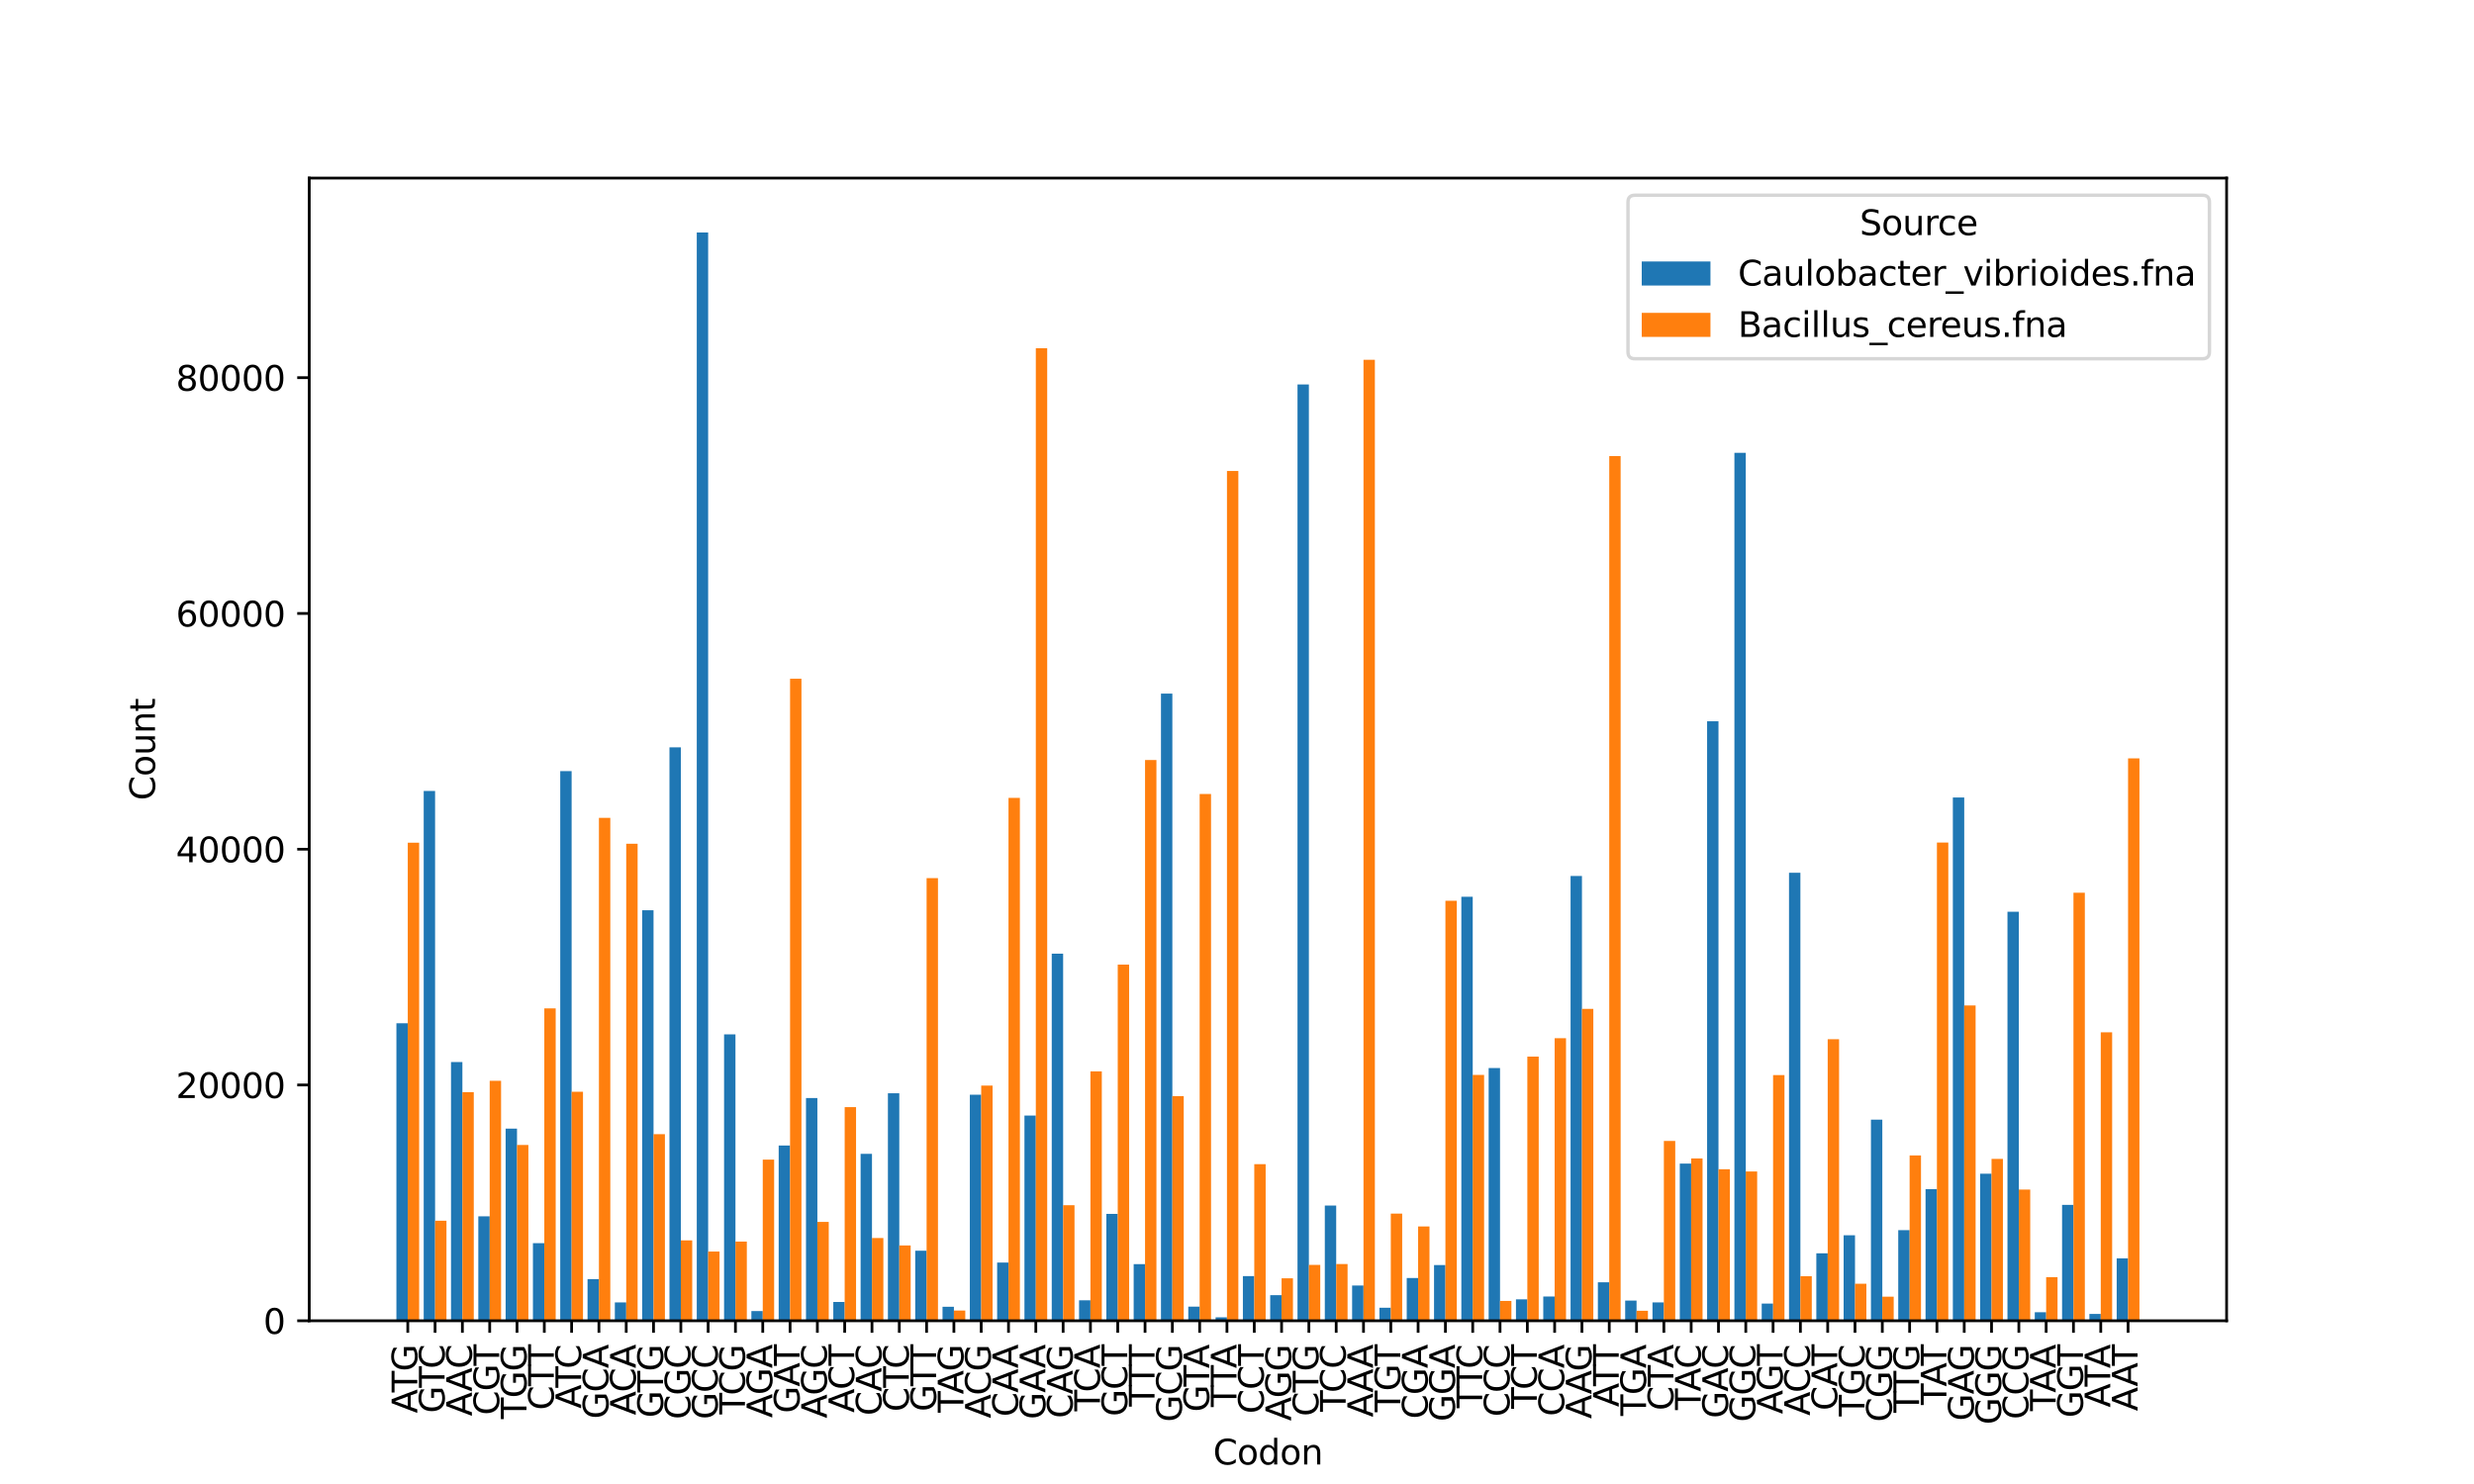<?xml version="1.0" encoding="utf-8" standalone="no"?>
<!DOCTYPE svg PUBLIC "-//W3C//DTD SVG 1.1//EN"
  "http://www.w3.org/Graphics/SVG/1.1/DTD/svg11.dtd">
<svg xmlns:xlink="http://www.w3.org/1999/xlink" width="720pt" height="432pt" viewBox="0 0 720 432" xmlns="http://www.w3.org/2000/svg" version="1.1">
 <defs>
  <style type="text/css">*{stroke-linejoin: round; stroke-linecap: butt}</style>
 </defs>
 <g id="figure_1">
  <g id="patch_1">
   <path d="M 0 432 
L 720 432 
L 720 0 
L 0 0 
z
" style="fill: #ffffff"/>
  </g>
  <g id="axes_1">
   <g id="patch_2">
    <path d="M 90 384.48 
L 648 384.48 
L 648 51.84 
L 90 51.84 
z
" style="fill: #ffffff"/>
   </g>
   <g id="patch_3">
    <path d="M 115.364 384.48 
L 118.675 384.48 
L 118.675 297.877 
L 115.364 297.877 
z
" clip-path="url(#p8fb0664902)" style="fill: #1f77b4"/>
   </g>
   <g id="patch_4">
    <path d="M 123.31 384.48 
L 126.622 384.48 
L 126.622 230.251 
L 123.31 230.251 
z
" clip-path="url(#p8fb0664902)" style="fill: #1f77b4"/>
   </g>
   <g id="patch_5">
    <path d="M 131.257 384.48 
L 134.568 384.48 
L 134.568 309.167 
L 131.257 309.167 
z
" clip-path="url(#p8fb0664902)" style="fill: #1f77b4"/>
   </g>
   <g id="patch_6">
    <path d="M 139.204 384.48 
L 142.515 384.48 
L 142.515 354.078 
L 139.204 354.078 
z
" clip-path="url(#p8fb0664902)" style="fill: #1f77b4"/>
   </g>
   <g id="patch_7">
    <path d="M 147.151 384.48 
L 150.462 384.48 
L 150.462 328.55 
L 147.151 328.55 
z
" clip-path="url(#p8fb0664902)" style="fill: #1f77b4"/>
   </g>
   <g id="patch_8">
    <path d="M 155.098 384.48 
L 158.409 384.48 
L 158.409 361.892 
L 155.098 361.892 
z
" clip-path="url(#p8fb0664902)" style="fill: #1f77b4"/>
   </g>
   <g id="patch_9">
    <path d="M 163.045 384.48 
L 166.356 384.48 
L 166.356 224.476 
L 163.045 224.476 
z
" clip-path="url(#p8fb0664902)" style="fill: #1f77b4"/>
   </g>
   <g id="patch_10">
    <path d="M 170.991 384.48 
L 174.303 384.48 
L 174.303 372.356 
L 170.991 372.356 
z
" clip-path="url(#p8fb0664902)" style="fill: #1f77b4"/>
   </g>
   <g id="patch_11">
    <path d="M 178.938 384.48 
L 182.249 384.48 
L 182.249 379.14 
L 178.938 379.14 
z
" clip-path="url(#p8fb0664902)" style="fill: #1f77b4"/>
   </g>
   <g id="patch_12">
    <path d="M 186.885 384.48 
L 190.196 384.48 
L 190.196 264.98 
L 186.885 264.98 
z
" clip-path="url(#p8fb0664902)" style="fill: #1f77b4"/>
   </g>
   <g id="patch_13">
    <path d="M 194.832 384.48 
L 198.143 384.48 
L 198.143 217.554 
L 194.832 217.554 
z
" clip-path="url(#p8fb0664902)" style="fill: #1f77b4"/>
   </g>
   <g id="patch_14">
    <path d="M 202.779 384.48 
L 206.09 384.48 
L 206.09 67.68 
L 202.779 67.68 
z
" clip-path="url(#p8fb0664902)" style="fill: #1f77b4"/>
   </g>
   <g id="patch_15">
    <path d="M 210.726 384.48 
L 214.037 384.48 
L 214.037 301.11 
L 210.726 301.11 
z
" clip-path="url(#p8fb0664902)" style="fill: #1f77b4"/>
   </g>
   <g id="patch_16">
    <path d="M 218.672 384.48 
L 221.984 384.48 
L 221.984 381.659 
L 218.672 381.659 
z
" clip-path="url(#p8fb0664902)" style="fill: #1f77b4"/>
   </g>
   <g id="patch_17">
    <path d="M 226.619 384.48 
L 229.93 384.48 
L 229.93 333.467 
L 226.619 333.467 
z
" clip-path="url(#p8fb0664902)" style="fill: #1f77b4"/>
   </g>
   <g id="patch_18">
    <path d="M 234.566 384.48 
L 237.877 384.48 
L 237.877 319.644 
L 234.566 319.644 
z
" clip-path="url(#p8fb0664902)" style="fill: #1f77b4"/>
   </g>
   <g id="patch_19">
    <path d="M 242.513 384.48 
L 245.824 384.48 
L 245.824 379.01 
L 242.513 379.01 
z
" clip-path="url(#p8fb0664902)" style="fill: #1f77b4"/>
   </g>
   <g id="patch_20">
    <path d="M 250.46 384.48 
L 253.771 384.48 
L 253.771 335.89 
L 250.46 335.89 
z
" clip-path="url(#p8fb0664902)" style="fill: #1f77b4"/>
   </g>
   <g id="patch_21">
    <path d="M 258.407 384.48 
L 261.718 384.48 
L 261.718 318.255 
L 258.407 318.255 
z
" clip-path="url(#p8fb0664902)" style="fill: #1f77b4"/>
   </g>
   <g id="patch_22">
    <path d="M 266.353 384.48 
L 269.665 384.48 
L 269.665 364.089 
L 266.353 364.089 
z
" clip-path="url(#p8fb0664902)" style="fill: #1f77b4"/>
   </g>
   <g id="patch_23">
    <path d="M 274.3 384.48 
L 277.611 384.48 
L 277.611 380.407 
L 274.3 380.407 
z
" clip-path="url(#p8fb0664902)" style="fill: #1f77b4"/>
   </g>
   <g id="patch_24">
    <path d="M 282.247 384.48 
L 285.558 384.48 
L 285.558 318.677 
L 282.247 318.677 
z
" clip-path="url(#p8fb0664902)" style="fill: #1f77b4"/>
   </g>
   <g id="patch_25">
    <path d="M 290.194 384.48 
L 293.505 384.48 
L 293.505 367.538 
L 290.194 367.538 
z
" clip-path="url(#p8fb0664902)" style="fill: #1f77b4"/>
   </g>
   <g id="patch_26">
    <path d="M 298.141 384.48 
L 301.452 384.48 
L 301.452 324.744 
L 298.141 324.744 
z
" clip-path="url(#p8fb0664902)" style="fill: #1f77b4"/>
   </g>
   <g id="patch_27">
    <path d="M 306.088 384.48 
L 309.399 384.48 
L 309.399 277.619 
L 306.088 277.619 
z
" clip-path="url(#p8fb0664902)" style="fill: #1f77b4"/>
   </g>
   <g id="patch_28">
    <path d="M 314.034 384.48 
L 317.346 384.48 
L 317.346 378.523 
L 314.034 378.523 
z
" clip-path="url(#p8fb0664902)" style="fill: #1f77b4"/>
   </g>
   <g id="patch_29">
    <path d="M 321.981 384.48 
L 325.292 384.48 
L 325.292 353.371 
L 321.981 353.371 
z
" clip-path="url(#p8fb0664902)" style="fill: #1f77b4"/>
   </g>
   <g id="patch_30">
    <path d="M 329.928 384.48 
L 333.239 384.48 
L 333.239 367.997 
L 329.928 367.997 
z
" clip-path="url(#p8fb0664902)" style="fill: #1f77b4"/>
   </g>
   <g id="patch_31">
    <path d="M 337.875 384.48 
L 341.186 384.48 
L 341.186 201.912 
L 337.875 201.912 
z
" clip-path="url(#p8fb0664902)" style="fill: #1f77b4"/>
   </g>
   <g id="patch_32">
    <path d="M 345.822 384.48 
L 349.133 384.48 
L 349.133 380.369 
L 345.822 380.369 
z
" clip-path="url(#p8fb0664902)" style="fill: #1f77b4"/>
   </g>
   <g id="patch_33">
    <path d="M 353.769 384.48 
L 357.08 384.48 
L 357.08 383.475 
L 353.769 383.475 
z
" clip-path="url(#p8fb0664902)" style="fill: #1f77b4"/>
   </g>
   <g id="patch_34">
    <path d="M 361.715 384.48 
L 365.027 384.48 
L 365.027 371.481 
L 361.715 371.481 
z
" clip-path="url(#p8fb0664902)" style="fill: #1f77b4"/>
   </g>
   <g id="patch_35">
    <path d="M 369.662 384.48 
L 372.973 384.48 
L 372.973 377.03 
L 369.662 377.03 
z
" clip-path="url(#p8fb0664902)" style="fill: #1f77b4"/>
   </g>
   <g id="patch_36">
    <path d="M 377.609 384.48 
L 380.92 384.48 
L 380.92 111.918 
L 377.609 111.918 
z
" clip-path="url(#p8fb0664902)" style="fill: #1f77b4"/>
   </g>
   <g id="patch_37">
    <path d="M 385.556 384.48 
L 388.867 384.48 
L 388.867 350.942 
L 385.556 350.942 
z
" clip-path="url(#p8fb0664902)" style="fill: #1f77b4"/>
   </g>
   <g id="patch_38">
    <path d="M 393.503 384.48 
L 396.814 384.48 
L 396.814 374.219 
L 393.503 374.219 
z
" clip-path="url(#p8fb0664902)" style="fill: #1f77b4"/>
   </g>
   <g id="patch_39">
    <path d="M 401.45 384.48 
L 404.761 384.48 
L 404.761 380.691 
L 401.45 380.691 
z
" clip-path="url(#p8fb0664902)" style="fill: #1f77b4"/>
   </g>
   <g id="patch_40">
    <path d="M 409.396 384.48 
L 412.708 384.48 
L 412.708 372.037 
L 409.396 372.037 
z
" clip-path="url(#p8fb0664902)" style="fill: #1f77b4"/>
   </g>
   <g id="patch_41">
    <path d="M 417.343 384.48 
L 420.654 384.48 
L 420.654 368.265 
L 417.343 368.265 
z
" clip-path="url(#p8fb0664902)" style="fill: #1f77b4"/>
   </g>
   <g id="patch_42">
    <path d="M 425.29 384.48 
L 428.601 384.48 
L 428.601 261.051 
L 425.29 261.051 
z
" clip-path="url(#p8fb0664902)" style="fill: #1f77b4"/>
   </g>
   <g id="patch_43">
    <path d="M 433.237 384.48 
L 436.548 384.48 
L 436.548 310.911 
L 433.237 310.911 
z
" clip-path="url(#p8fb0664902)" style="fill: #1f77b4"/>
   </g>
   <g id="patch_44">
    <path d="M 441.184 384.48 
L 444.495 384.48 
L 444.495 378.245 
L 441.184 378.245 
z
" clip-path="url(#p8fb0664902)" style="fill: #1f77b4"/>
   </g>
   <g id="patch_45">
    <path d="M 449.131 384.48 
L 452.442 384.48 
L 452.442 377.421 
L 449.131 377.421 
z
" clip-path="url(#p8fb0664902)" style="fill: #1f77b4"/>
   </g>
   <g id="patch_46">
    <path d="M 457.077 384.48 
L 460.389 384.48 
L 460.389 255.001 
L 457.077 255.001 
z
" clip-path="url(#p8fb0664902)" style="fill: #1f77b4"/>
   </g>
   <g id="patch_47">
    <path d="M 465.024 384.48 
L 468.335 384.48 
L 468.335 373.282 
L 465.024 373.282 
z
" clip-path="url(#p8fb0664902)" style="fill: #1f77b4"/>
   </g>
   <g id="patch_48">
    <path d="M 472.971 384.48 
L 476.282 384.48 
L 476.282 378.605 
L 472.971 378.605 
z
" clip-path="url(#p8fb0664902)" style="fill: #1f77b4"/>
   </g>
   <g id="patch_49">
    <path d="M 480.918 384.48 
L 484.229 384.48 
L 484.229 379.137 
L 480.918 379.137 
z
" clip-path="url(#p8fb0664902)" style="fill: #1f77b4"/>
   </g>
   <g id="patch_50">
    <path d="M 488.865 384.48 
L 492.176 384.48 
L 492.176 338.728 
L 488.865 338.728 
z
" clip-path="url(#p8fb0664902)" style="fill: #1f77b4"/>
   </g>
   <g id="patch_51">
    <path d="M 496.812 384.48 
L 500.123 384.48 
L 500.123 209.966 
L 496.812 209.966 
z
" clip-path="url(#p8fb0664902)" style="fill: #1f77b4"/>
   </g>
   <g id="patch_52">
    <path d="M 504.758 384.48 
L 508.07 384.48 
L 508.07 131.819 
L 504.758 131.819 
z
" clip-path="url(#p8fb0664902)" style="fill: #1f77b4"/>
   </g>
   <g id="patch_53">
    <path d="M 512.705 384.48 
L 516.016 384.48 
L 516.016 379.477 
L 512.705 379.477 
z
" clip-path="url(#p8fb0664902)" style="fill: #1f77b4"/>
   </g>
   <g id="patch_54">
    <path d="M 520.652 384.48 
L 523.963 384.48 
L 523.963 254.064 
L 520.652 254.064 
z
" clip-path="url(#p8fb0664902)" style="fill: #1f77b4"/>
   </g>
   <g id="patch_55">
    <path d="M 528.599 384.48 
L 531.91 384.48 
L 531.91 364.847 
L 528.599 364.847 
z
" clip-path="url(#p8fb0664902)" style="fill: #1f77b4"/>
   </g>
   <g id="patch_56">
    <path d="M 536.546 384.48 
L 539.857 384.48 
L 539.857 359.593 
L 536.546 359.593 
z
" clip-path="url(#p8fb0664902)" style="fill: #1f77b4"/>
   </g>
   <g id="patch_57">
    <path d="M 544.493 384.48 
L 547.804 384.48 
L 547.804 325.938 
L 544.493 325.938 
z
" clip-path="url(#p8fb0664902)" style="fill: #1f77b4"/>
   </g>
   <g id="patch_58">
    <path d="M 552.439 384.48 
L 555.751 384.48 
L 555.751 358.104 
L 552.439 358.104 
z
" clip-path="url(#p8fb0664902)" style="fill: #1f77b4"/>
   </g>
   <g id="patch_59">
    <path d="M 560.386 384.48 
L 563.697 384.48 
L 563.697 346.161 
L 560.386 346.161 
z
" clip-path="url(#p8fb0664902)" style="fill: #1f77b4"/>
   </g>
   <g id="patch_60">
    <path d="M 568.333 384.48 
L 571.644 384.48 
L 571.644 232.156 
L 568.333 232.156 
z
" clip-path="url(#p8fb0664902)" style="fill: #1f77b4"/>
   </g>
   <g id="patch_61">
    <path d="M 576.28 384.48 
L 579.591 384.48 
L 579.591 341.673 
L 576.28 341.673 
z
" clip-path="url(#p8fb0664902)" style="fill: #1f77b4"/>
   </g>
   <g id="patch_62">
    <path d="M 584.227 384.48 
L 587.538 384.48 
L 587.538 265.413 
L 584.227 265.413 
z
" clip-path="url(#p8fb0664902)" style="fill: #1f77b4"/>
   </g>
   <g id="patch_63">
    <path d="M 592.174 384.48 
L 595.485 384.48 
L 595.485 381.999 
L 592.174 381.999 
z
" clip-path="url(#p8fb0664902)" style="fill: #1f77b4"/>
   </g>
   <g id="patch_64">
    <path d="M 600.12 384.48 
L 603.432 384.48 
L 603.432 350.746 
L 600.12 350.746 
z
" clip-path="url(#p8fb0664902)" style="fill: #1f77b4"/>
   </g>
   <g id="patch_65">
    <path d="M 608.067 384.48 
L 611.378 384.48 
L 611.378 382.496 
L 608.067 382.496 
z
" clip-path="url(#p8fb0664902)" style="fill: #1f77b4"/>
   </g>
   <g id="patch_66">
    <path d="M 616.014 384.48 
L 619.325 384.48 
L 619.325 366.312 
L 616.014 366.312 
z
" clip-path="url(#p8fb0664902)" style="fill: #1f77b4"/>
   </g>
   <g id="patch_67">
    <path d="M 118.675 384.48 
L 121.986 384.48 
L 121.986 245.313 
L 118.675 245.313 
z
" clip-path="url(#p8fb0664902)" style="fill: #ff7f0e"/>
   </g>
   <g id="patch_68">
    <path d="M 126.622 384.48 
L 129.933 384.48 
L 129.933 355.358 
L 126.622 355.358 
z
" clip-path="url(#p8fb0664902)" style="fill: #ff7f0e"/>
   </g>
   <g id="patch_69">
    <path d="M 134.568 384.48 
L 137.88 384.48 
L 137.88 317.925 
L 134.568 317.925 
z
" clip-path="url(#p8fb0664902)" style="fill: #ff7f0e"/>
   </g>
   <g id="patch_70">
    <path d="M 142.515 384.48 
L 145.826 384.48 
L 145.826 314.627 
L 142.515 314.627 
z
" clip-path="url(#p8fb0664902)" style="fill: #ff7f0e"/>
   </g>
   <g id="patch_71">
    <path d="M 150.462 384.48 
L 153.773 384.48 
L 153.773 333.306 
L 150.462 333.306 
z
" clip-path="url(#p8fb0664902)" style="fill: #ff7f0e"/>
   </g>
   <g id="patch_72">
    <path d="M 158.409 384.48 
L 161.72 384.48 
L 161.72 293.546 
L 158.409 293.546 
z
" clip-path="url(#p8fb0664902)" style="fill: #ff7f0e"/>
   </g>
   <g id="patch_73">
    <path d="M 166.356 384.48 
L 169.667 384.48 
L 169.667 317.815 
L 166.356 317.815 
z
" clip-path="url(#p8fb0664902)" style="fill: #ff7f0e"/>
   </g>
   <g id="patch_74">
    <path d="M 174.303 384.48 
L 177.614 384.48 
L 177.614 238.079 
L 174.303 238.079 
z
" clip-path="url(#p8fb0664902)" style="fill: #ff7f0e"/>
   </g>
   <g id="patch_75">
    <path d="M 182.249 384.48 
L 185.561 384.48 
L 185.561 245.619 
L 182.249 245.619 
z
" clip-path="url(#p8fb0664902)" style="fill: #ff7f0e"/>
   </g>
   <g id="patch_76">
    <path d="M 190.196 384.48 
L 193.507 384.48 
L 193.507 330.163 
L 190.196 330.163 
z
" clip-path="url(#p8fb0664902)" style="fill: #ff7f0e"/>
   </g>
   <g id="patch_77">
    <path d="M 198.143 384.48 
L 201.454 384.48 
L 201.454 361.079 
L 198.143 361.079 
z
" clip-path="url(#p8fb0664902)" style="fill: #ff7f0e"/>
   </g>
   <g id="patch_78">
    <path d="M 206.09 384.48 
L 209.401 384.48 
L 209.401 364.332 
L 206.09 364.332 
z
" clip-path="url(#p8fb0664902)" style="fill: #ff7f0e"/>
   </g>
   <g id="patch_79">
    <path d="M 214.037 384.48 
L 217.348 384.48 
L 217.348 361.429 
L 214.037 361.429 
z
" clip-path="url(#p8fb0664902)" style="fill: #ff7f0e"/>
   </g>
   <g id="patch_80">
    <path d="M 221.984 384.48 
L 225.295 384.48 
L 225.295 337.572 
L 221.984 337.572 
z
" clip-path="url(#p8fb0664902)" style="fill: #ff7f0e"/>
   </g>
   <g id="patch_81">
    <path d="M 229.93 384.48 
L 233.242 384.48 
L 233.242 197.581 
L 229.93 197.581 
z
" clip-path="url(#p8fb0664902)" style="fill: #ff7f0e"/>
   </g>
   <g id="patch_82">
    <path d="M 237.877 384.48 
L 241.188 384.48 
L 241.188 355.705 
L 237.877 355.705 
z
" clip-path="url(#p8fb0664902)" style="fill: #ff7f0e"/>
   </g>
   <g id="patch_83">
    <path d="M 245.824 384.48 
L 249.135 384.48 
L 249.135 322.29 
L 245.824 322.29 
z
" clip-path="url(#p8fb0664902)" style="fill: #ff7f0e"/>
   </g>
   <g id="patch_84">
    <path d="M 253.771 384.48 
L 257.082 384.48 
L 257.082 360.396 
L 253.771 360.396 
z
" clip-path="url(#p8fb0664902)" style="fill: #ff7f0e"/>
   </g>
   <g id="patch_85">
    <path d="M 261.718 384.48 
L 265.029 384.48 
L 265.029 362.562 
L 261.718 362.562 
z
" clip-path="url(#p8fb0664902)" style="fill: #ff7f0e"/>
   </g>
   <g id="patch_86">
    <path d="M 269.665 384.48 
L 272.976 384.48 
L 272.976 255.625 
L 269.665 255.625 
z
" clip-path="url(#p8fb0664902)" style="fill: #ff7f0e"/>
   </g>
   <g id="patch_87">
    <path d="M 277.611 384.48 
L 280.923 384.48 
L 280.923 381.501 
L 277.611 381.501 
z
" clip-path="url(#p8fb0664902)" style="fill: #ff7f0e"/>
   </g>
   <g id="patch_88">
    <path d="M 285.558 384.48 
L 288.869 384.48 
L 288.869 316.02 
L 285.558 316.02 
z
" clip-path="url(#p8fb0664902)" style="fill: #ff7f0e"/>
   </g>
   <g id="patch_89">
    <path d="M 293.505 384.48 
L 296.816 384.48 
L 296.816 232.266 
L 293.505 232.266 
z
" clip-path="url(#p8fb0664902)" style="fill: #ff7f0e"/>
   </g>
   <g id="patch_90">
    <path d="M 301.452 384.48 
L 304.763 384.48 
L 304.763 101.376 
L 301.452 101.376 
z
" clip-path="url(#p8fb0664902)" style="fill: #ff7f0e"/>
   </g>
   <g id="patch_91">
    <path d="M 309.399 384.48 
L 312.71 384.48 
L 312.71 350.842 
L 309.399 350.842 
z
" clip-path="url(#p8fb0664902)" style="fill: #ff7f0e"/>
   </g>
   <g id="patch_92">
    <path d="M 317.346 384.48 
L 320.657 384.48 
L 320.657 311.885 
L 317.346 311.885 
z
" clip-path="url(#p8fb0664902)" style="fill: #ff7f0e"/>
   </g>
   <g id="patch_93">
    <path d="M 325.292 384.48 
L 328.604 384.48 
L 328.604 280.804 
L 325.292 280.804 
z
" clip-path="url(#p8fb0664902)" style="fill: #ff7f0e"/>
   </g>
   <g id="patch_94">
    <path d="M 333.239 384.48 
L 336.55 384.48 
L 336.55 221.246 
L 333.239 221.246 
z
" clip-path="url(#p8fb0664902)" style="fill: #ff7f0e"/>
   </g>
   <g id="patch_95">
    <path d="M 341.186 384.48 
L 344.497 384.48 
L 344.497 319.082 
L 341.186 319.082 
z
" clip-path="url(#p8fb0664902)" style="fill: #ff7f0e"/>
   </g>
   <g id="patch_96">
    <path d="M 349.133 384.48 
L 352.444 384.48 
L 352.444 231.133 
L 349.133 231.133 
z
" clip-path="url(#p8fb0664902)" style="fill: #ff7f0e"/>
   </g>
   <g id="patch_97">
    <path d="M 357.08 384.48 
L 360.391 384.48 
L 360.391 137.104 
L 357.08 137.104 
z
" clip-path="url(#p8fb0664902)" style="fill: #ff7f0e"/>
   </g>
   <g id="patch_98">
    <path d="M 365.027 384.48 
L 368.338 384.48 
L 368.338 338.893 
L 365.027 338.893 
z
" clip-path="url(#p8fb0664902)" style="fill: #ff7f0e"/>
   </g>
   <g id="patch_99">
    <path d="M 372.973 384.48 
L 376.285 384.48 
L 376.285 372.122 
L 372.973 372.122 
z
" clip-path="url(#p8fb0664902)" style="fill: #ff7f0e"/>
   </g>
   <g id="patch_100">
    <path d="M 380.92 384.48 
L 384.231 384.48 
L 384.231 368.217 
L 380.92 368.217 
z
" clip-path="url(#p8fb0664902)" style="fill: #ff7f0e"/>
   </g>
   <g id="patch_101">
    <path d="M 388.867 384.48 
L 392.178 384.48 
L 392.178 367.967 
L 388.867 367.967 
z
" clip-path="url(#p8fb0664902)" style="fill: #ff7f0e"/>
   </g>
   <g id="patch_102">
    <path d="M 396.814 384.48 
L 400.125 384.48 
L 400.125 104.736 
L 396.814 104.736 
z
" clip-path="url(#p8fb0664902)" style="fill: #ff7f0e"/>
   </g>
   <g id="patch_103">
    <path d="M 404.761 384.48 
L 408.072 384.48 
L 408.072 353.286 
L 404.761 353.286 
z
" clip-path="url(#p8fb0664902)" style="fill: #ff7f0e"/>
   </g>
   <g id="patch_104">
    <path d="M 412.708 384.48 
L 416.019 384.48 
L 416.019 357.026 
L 412.708 357.026 
z
" clip-path="url(#p8fb0664902)" style="fill: #ff7f0e"/>
   </g>
   <g id="patch_105">
    <path d="M 420.654 384.48 
L 423.966 384.48 
L 423.966 262.218 
L 420.654 262.218 
z
" clip-path="url(#p8fb0664902)" style="fill: #ff7f0e"/>
   </g>
   <g id="patch_106">
    <path d="M 428.601 384.48 
L 431.912 384.48 
L 431.912 312.915 
L 428.601 312.915 
z
" clip-path="url(#p8fb0664902)" style="fill: #ff7f0e"/>
   </g>
   <g id="patch_107">
    <path d="M 436.548 384.48 
L 439.859 384.48 
L 439.859 378.708 
L 436.548 378.708 
z
" clip-path="url(#p8fb0664902)" style="fill: #ff7f0e"/>
   </g>
   <g id="patch_108">
    <path d="M 444.495 384.48 
L 447.806 384.48 
L 447.806 307.582 
L 444.495 307.582 
z
" clip-path="url(#p8fb0664902)" style="fill: #ff7f0e"/>
   </g>
   <g id="patch_109">
    <path d="M 452.442 384.48 
L 455.753 384.48 
L 455.753 302.228 
L 452.442 302.228 
z
" clip-path="url(#p8fb0664902)" style="fill: #ff7f0e"/>
   </g>
   <g id="patch_110">
    <path d="M 460.389 384.48 
L 463.7 384.48 
L 463.7 293.687 
L 460.389 293.687 
z
" clip-path="url(#p8fb0664902)" style="fill: #ff7f0e"/>
   </g>
   <g id="patch_111">
    <path d="M 468.335 384.48 
L 471.647 384.48 
L 471.647 132.766 
L 468.335 132.766 
z
" clip-path="url(#p8fb0664902)" style="fill: #ff7f0e"/>
   </g>
   <g id="patch_112">
    <path d="M 476.282 384.48 
L 479.593 384.48 
L 479.593 381.573 
L 476.282 381.573 
z
" clip-path="url(#p8fb0664902)" style="fill: #ff7f0e"/>
   </g>
   <g id="patch_113">
    <path d="M 484.229 384.48 
L 487.54 384.48 
L 487.54 332.136 
L 484.229 332.136 
z
" clip-path="url(#p8fb0664902)" style="fill: #ff7f0e"/>
   </g>
   <g id="patch_114">
    <path d="M 492.176 384.48 
L 495.487 384.48 
L 495.487 337.229 
L 492.176 337.229 
z
" clip-path="url(#p8fb0664902)" style="fill: #ff7f0e"/>
   </g>
   <g id="patch_115">
    <path d="M 500.123 384.48 
L 503.434 384.48 
L 503.434 340.372 
L 500.123 340.372 
z
" clip-path="url(#p8fb0664902)" style="fill: #ff7f0e"/>
   </g>
   <g id="patch_116">
    <path d="M 508.07 384.48 
L 511.381 384.48 
L 511.381 341.024 
L 508.07 341.024 
z
" clip-path="url(#p8fb0664902)" style="fill: #ff7f0e"/>
   </g>
   <g id="patch_117">
    <path d="M 516.016 384.48 
L 519.328 384.48 
L 519.328 312.966 
L 516.016 312.966 
z
" clip-path="url(#p8fb0664902)" style="fill: #ff7f0e"/>
   </g>
   <g id="patch_118">
    <path d="M 523.963 384.48 
L 527.274 384.48 
L 527.274 371.508 
L 523.963 371.508 
z
" clip-path="url(#p8fb0664902)" style="fill: #ff7f0e"/>
   </g>
   <g id="patch_119">
    <path d="M 531.91 384.48 
L 535.221 384.48 
L 535.221 302.52 
L 531.91 302.52 
z
" clip-path="url(#p8fb0664902)" style="fill: #ff7f0e"/>
   </g>
   <g id="patch_120">
    <path d="M 539.857 384.48 
L 543.168 384.48 
L 543.168 373.701 
L 539.857 373.701 
z
" clip-path="url(#p8fb0664902)" style="fill: #ff7f0e"/>
   </g>
   <g id="patch_121">
    <path d="M 547.804 384.48 
L 551.115 384.48 
L 551.115 377.469 
L 547.804 377.469 
z
" clip-path="url(#p8fb0664902)" style="fill: #ff7f0e"/>
   </g>
   <g id="patch_122">
    <path d="M 555.751 384.48 
L 559.062 384.48 
L 559.062 336.357 
L 555.751 336.357 
z
" clip-path="url(#p8fb0664902)" style="fill: #ff7f0e"/>
   </g>
   <g id="patch_123">
    <path d="M 563.697 384.48 
L 567.009 384.48 
L 567.009 245.269 
L 563.697 245.269 
z
" clip-path="url(#p8fb0664902)" style="fill: #ff7f0e"/>
   </g>
   <g id="patch_124">
    <path d="M 571.644 384.48 
L 574.955 384.48 
L 574.955 292.692 
L 571.644 292.692 
z
" clip-path="url(#p8fb0664902)" style="fill: #ff7f0e"/>
   </g>
   <g id="patch_125">
    <path d="M 579.591 384.48 
L 582.902 384.48 
L 582.902 337.359 
L 579.591 337.359 
z
" clip-path="url(#p8fb0664902)" style="fill: #ff7f0e"/>
   </g>
   <g id="patch_126">
    <path d="M 587.538 384.48 
L 590.849 384.48 
L 590.849 346.288 
L 587.538 346.288 
z
" clip-path="url(#p8fb0664902)" style="fill: #ff7f0e"/>
   </g>
   <g id="patch_127">
    <path d="M 595.485 384.48 
L 598.796 384.48 
L 598.796 371.783 
L 595.485 371.783 
z
" clip-path="url(#p8fb0664902)" style="fill: #ff7f0e"/>
   </g>
   <g id="patch_128">
    <path d="M 603.432 384.48 
L 606.743 384.48 
L 606.743 259.877 
L 603.432 259.877 
z
" clip-path="url(#p8fb0664902)" style="fill: #ff7f0e"/>
   </g>
   <g id="patch_129">
    <path d="M 611.378 384.48 
L 614.69 384.48 
L 614.69 300.509 
L 611.378 300.509 
z
" clip-path="url(#p8fb0664902)" style="fill: #ff7f0e"/>
   </g>
   <g id="patch_130">
    <path d="M 619.325 384.48 
L 622.636 384.48 
L 622.636 220.766 
L 619.325 220.766 
z
" clip-path="url(#p8fb0664902)" style="fill: #ff7f0e"/>
   </g>
   <g id="matplotlib.axis_1">
    <g id="xtick_1">
     <g id="line2d_1">
      <defs>
       <path id="m9d87d4e8bc" d="M 0 0 
L 0 3.5 
" style="stroke: #000000; stroke-width: 0.8"/>
      </defs>
      <g>
       <use xlink:href="#m9d87d4e8bc" x="118.675" y="384.48" style="stroke: #000000; stroke-width: 0.8"/>
      </g>
     </g>
     <g id="text_1">
      <!-- ATG -->
      <g transform="translate(121.434 411.402) rotate(-90) scale(0.1 -0.1)">
       <defs>
        <path id="DejaVuSans-41" d="M 2188 4044 
L 1331 1722 
L 3047 1722 
L 2188 4044 
z
M 1831 4666 
L 2547 4666 
L 4325 0 
L 3669 0 
L 3244 1197 
L 1141 1197 
L 716 0 
L 50 0 
L 1831 4666 
z
" transform="scale(0.016)"/>
        <path id="DejaVuSans-54" d="M -19 4666 
L 3928 4666 
L 3928 4134 
L 2272 4134 
L 2272 0 
L 1638 0 
L 1638 4134 
L -19 4134 
L -19 4666 
z
" transform="scale(0.016)"/>
        <path id="DejaVuSans-47" d="M 3809 666 
L 3809 1919 
L 2778 1919 
L 2778 2438 
L 4434 2438 
L 4434 434 
Q 4069 175 3628 42 
Q 3188 -91 2688 -91 
Q 1594 -91 976 548 
Q 359 1188 359 2328 
Q 359 3472 976 4111 
Q 1594 4750 2688 4750 
Q 3144 4750 3555 4637 
Q 3966 4525 4313 4306 
L 4313 3634 
Q 3963 3931 3569 4081 
Q 3175 4231 2741 4231 
Q 1884 4231 1454 3753 
Q 1025 3275 1025 2328 
Q 1025 1384 1454 906 
Q 1884 428 2741 428 
Q 3075 428 3337 486 
Q 3600 544 3809 666 
z
" transform="scale(0.016)"/>
       </defs>
       <use xlink:href="#DejaVuSans-41"/>
       <use xlink:href="#DejaVuSans-54" transform="translate(60.658 0)"/>
       <use xlink:href="#DejaVuSans-47" transform="translate(121.742 0)"/>
      </g>
     </g>
    </g>
    <g id="xtick_2">
     <g id="line2d_2">
      <g>
       <use xlink:href="#m9d87d4e8bc" x="126.622" y="384.48" style="stroke: #000000; stroke-width: 0.8"/>
      </g>
     </g>
     <g id="text_2">
      <!-- GTC -->
      <g transform="translate(129.381 411.369) rotate(-90) scale(0.1 -0.1)">
       <defs>
        <path id="DejaVuSans-43" d="M 4122 4306 
L 4122 3641 
Q 3803 3938 3442 4084 
Q 3081 4231 2675 4231 
Q 1875 4231 1450 3742 
Q 1025 3253 1025 2328 
Q 1025 1406 1450 917 
Q 1875 428 2675 428 
Q 3081 428 3442 575 
Q 3803 722 4122 1019 
L 4122 359 
Q 3791 134 3420 21 
Q 3050 -91 2638 -91 
Q 1578 -91 968 557 
Q 359 1206 359 2328 
Q 359 3453 968 4101 
Q 1578 4750 2638 4750 
Q 3056 4750 3426 4639 
Q 3797 4528 4122 4306 
z
" transform="scale(0.016)"/>
       </defs>
       <use xlink:href="#DejaVuSans-47"/>
       <use xlink:href="#DejaVuSans-54" transform="translate(73.865 0)"/>
       <use xlink:href="#DejaVuSans-43" transform="translate(129.074 0)"/>
      </g>
     </g>
    </g>
    <g id="xtick_3">
     <g id="line2d_3">
      <g>
       <use xlink:href="#m9d87d4e8bc" x="134.568" y="384.48" style="stroke: #000000; stroke-width: 0.8"/>
      </g>
     </g>
     <g id="text_3">
      <!-- AAC -->
      <g transform="translate(137.328 412.244) rotate(-90) scale(0.1 -0.1)">
       <use xlink:href="#DejaVuSans-41"/>
       <use xlink:href="#DejaVuSans-41" transform="translate(71.158 0)"/>
       <use xlink:href="#DejaVuSans-43" transform="translate(137.816 0)"/>
      </g>
     </g>
    </g>
    <g id="xtick_4">
     <g id="line2d_4">
      <g>
       <use xlink:href="#m9d87d4e8bc" x="142.515" y="384.48" style="stroke: #000000; stroke-width: 0.8"/>
      </g>
     </g>
     <g id="text_4">
      <!-- CGT -->
      <g transform="translate(145.275 411.957) rotate(-90) scale(0.1 -0.1)">
       <use xlink:href="#DejaVuSans-43"/>
       <use xlink:href="#DejaVuSans-47" transform="translate(69.824 0)"/>
       <use xlink:href="#DejaVuSans-54" transform="translate(143.689 0)"/>
      </g>
     </g>
    </g>
    <g id="xtick_5">
     <g id="line2d_5">
      <g>
       <use xlink:href="#m9d87d4e8bc" x="150.462" y="384.48" style="stroke: #000000; stroke-width: 0.8"/>
      </g>
     </g>
     <g id="text_5">
      <!-- TGG -->
      <g transform="translate(153.222 413.085) rotate(-90) scale(0.1 -0.1)">
       <use xlink:href="#DejaVuSans-54"/>
       <use xlink:href="#DejaVuSans-47" transform="translate(61.084 0)"/>
       <use xlink:href="#DejaVuSans-47" transform="translate(138.574 0)"/>
      </g>
     </g>
    </g>
    <g id="xtick_6">
     <g id="line2d_6">
      <g>
       <use xlink:href="#m9d87d4e8bc" x="158.409" y="384.48" style="stroke: #000000; stroke-width: 0.8"/>
      </g>
     </g>
     <g id="text_6">
      <!-- CTT -->
      <g transform="translate(161.168 410.503) rotate(-90) scale(0.1 -0.1)">
       <use xlink:href="#DejaVuSans-43"/>
       <use xlink:href="#DejaVuSans-54" transform="translate(69.824 0)"/>
       <use xlink:href="#DejaVuSans-54" transform="translate(129.158 0)"/>
      </g>
     </g>
    </g>
    <g id="xtick_7">
     <g id="line2d_7">
      <g>
       <use xlink:href="#m9d87d4e8bc" x="166.356" y="384.48" style="stroke: #000000; stroke-width: 0.8"/>
      </g>
     </g>
     <g id="text_7">
      <!-- ATC -->
      <g transform="translate(169.115 410.049) rotate(-90) scale(0.1 -0.1)">
       <use xlink:href="#DejaVuSans-41"/>
       <use xlink:href="#DejaVuSans-54" transform="translate(60.658 0)"/>
       <use xlink:href="#DejaVuSans-43" transform="translate(115.867 0)"/>
      </g>
     </g>
    </g>
    <g id="xtick_8">
     <g id="line2d_8">
      <g>
       <use xlink:href="#m9d87d4e8bc" x="174.303" y="384.48" style="stroke: #000000; stroke-width: 0.8"/>
      </g>
     </g>
     <g id="text_8">
      <!-- GCA -->
      <g transform="translate(177.062 413.052) rotate(-90) scale(0.1 -0.1)">
       <use xlink:href="#DejaVuSans-47"/>
       <use xlink:href="#DejaVuSans-43" transform="translate(77.49 0)"/>
       <use xlink:href="#DejaVuSans-41" transform="translate(147.314 0)"/>
      </g>
     </g>
    </g>
    <g id="xtick_9">
     <g id="line2d_9">
      <g>
       <use xlink:href="#m9d87d4e8bc" x="182.249" y="384.48" style="stroke: #000000; stroke-width: 0.8"/>
      </g>
     </g>
     <g id="text_9">
      <!-- ACA -->
      <g transform="translate(185.009 411.969) rotate(-90) scale(0.1 -0.1)">
       <use xlink:href="#DejaVuSans-41"/>
       <use xlink:href="#DejaVuSans-43" transform="translate(66.658 0)"/>
       <use xlink:href="#DejaVuSans-41" transform="translate(136.482 0)"/>
      </g>
     </g>
    </g>
    <g id="xtick_10">
     <g id="line2d_10">
      <g>
       <use xlink:href="#m9d87d4e8bc" x="190.196" y="384.48" style="stroke: #000000; stroke-width: 0.8"/>
      </g>
     </g>
     <g id="text_10">
      <!-- GTG -->
      <g transform="translate(192.956 412.722) rotate(-90) scale(0.1 -0.1)">
       <use xlink:href="#DejaVuSans-47"/>
       <use xlink:href="#DejaVuSans-54" transform="translate(73.865 0)"/>
       <use xlink:href="#DejaVuSans-47" transform="translate(134.949 0)"/>
      </g>
     </g>
    </g>
    <g id="xtick_11">
     <g id="line2d_11">
      <g>
       <use xlink:href="#m9d87d4e8bc" x="198.143" y="384.48" style="stroke: #000000; stroke-width: 0.8"/>
      </g>
     </g>
     <g id="text_11">
      <!-- CGC -->
      <g transform="translate(200.903 413.194) rotate(-90) scale(0.1 -0.1)">
       <use xlink:href="#DejaVuSans-43"/>
       <use xlink:href="#DejaVuSans-47" transform="translate(69.824 0)"/>
       <use xlink:href="#DejaVuSans-43" transform="translate(147.314 0)"/>
      </g>
     </g>
    </g>
    <g id="xtick_12">
     <g id="line2d_12">
      <g>
       <use xlink:href="#m9d87d4e8bc" x="206.09" y="384.48" style="stroke: #000000; stroke-width: 0.8"/>
      </g>
     </g>
     <g id="text_12">
      <!-- GCC -->
      <g transform="translate(208.849 413.194) rotate(-90) scale(0.1 -0.1)">
       <use xlink:href="#DejaVuSans-47"/>
       <use xlink:href="#DejaVuSans-43" transform="translate(77.49 0)"/>
       <use xlink:href="#DejaVuSans-43" transform="translate(147.314 0)"/>
      </g>
     </g>
    </g>
    <g id="xtick_13">
     <g id="line2d_13">
      <g>
       <use xlink:href="#m9d87d4e8bc" x="214.037" y="384.48" style="stroke: #000000; stroke-width: 0.8"/>
      </g>
     </g>
     <g id="text_13">
      <!-- TCG -->
      <g transform="translate(216.796 411.732) rotate(-90) scale(0.1 -0.1)">
       <use xlink:href="#DejaVuSans-54"/>
       <use xlink:href="#DejaVuSans-43" transform="translate(55.209 0)"/>
       <use xlink:href="#DejaVuSans-47" transform="translate(125.033 0)"/>
      </g>
     </g>
    </g>
    <g id="xtick_14">
     <g id="line2d_14">
      <g>
       <use xlink:href="#m9d87d4e8bc" x="221.984" y="384.48" style="stroke: #000000; stroke-width: 0.8"/>
      </g>
     </g>
     <g id="text_14">
      <!-- AGA -->
      <g transform="translate(224.743 412.735) rotate(-90) scale(0.1 -0.1)">
       <use xlink:href="#DejaVuSans-41"/>
       <use xlink:href="#DejaVuSans-47" transform="translate(66.658 0)"/>
       <use xlink:href="#DejaVuSans-41" transform="translate(144.148 0)"/>
      </g>
     </g>
    </g>
    <g id="xtick_15">
     <g id="line2d_15">
      <g>
       <use xlink:href="#m9d87d4e8bc" x="229.93" y="384.48" style="stroke: #000000; stroke-width: 0.8"/>
      </g>
     </g>
     <g id="text_15">
      <!-- GAT -->
      <g transform="translate(232.69 411.402) rotate(-90) scale(0.1 -0.1)">
       <use xlink:href="#DejaVuSans-47"/>
       <use xlink:href="#DejaVuSans-41" transform="translate(77.49 0)"/>
       <use xlink:href="#DejaVuSans-54" transform="translate(138.148 0)"/>
      </g>
     </g>
    </g>
    <g id="xtick_16">
     <g id="line2d_16">
      <g>
       <use xlink:href="#m9d87d4e8bc" x="237.877" y="384.48" style="stroke: #000000; stroke-width: 0.8"/>
      </g>
     </g>
     <g id="text_16">
      <!-- AGC -->
      <g transform="translate(240.637 412.877) rotate(-90) scale(0.1 -0.1)">
       <use xlink:href="#DejaVuSans-41"/>
       <use xlink:href="#DejaVuSans-47" transform="translate(66.658 0)"/>
       <use xlink:href="#DejaVuSans-43" transform="translate(144.148 0)"/>
      </g>
     </g>
    </g>
    <g id="xtick_17">
     <g id="line2d_17">
      <g>
       <use xlink:href="#m9d87d4e8bc" x="245.824" y="384.48" style="stroke: #000000; stroke-width: 0.8"/>
      </g>
     </g>
     <g id="text_17">
      <!-- ACT -->
      <g transform="translate(248.583 411.236) rotate(-90) scale(0.1 -0.1)">
       <use xlink:href="#DejaVuSans-41"/>
       <use xlink:href="#DejaVuSans-43" transform="translate(66.658 0)"/>
       <use xlink:href="#DejaVuSans-54" transform="translate(136.482 0)"/>
      </g>
     </g>
    </g>
    <g id="xtick_18">
     <g id="line2d_18">
      <g>
       <use xlink:href="#m9d87d4e8bc" x="253.771" y="384.48" style="stroke: #000000; stroke-width: 0.8"/>
      </g>
     </g>
     <g id="text_18">
      <!-- CAC -->
      <g transform="translate(256.53 412.111) rotate(-90) scale(0.1 -0.1)">
       <use xlink:href="#DejaVuSans-43"/>
       <use xlink:href="#DejaVuSans-41" transform="translate(69.824 0)"/>
       <use xlink:href="#DejaVuSans-43" transform="translate(136.482 0)"/>
      </g>
     </g>
    </g>
    <g id="xtick_19">
     <g id="line2d_19">
      <g>
       <use xlink:href="#m9d87d4e8bc" x="261.718" y="384.48" style="stroke: #000000; stroke-width: 0.8"/>
      </g>
     </g>
     <g id="text_19">
      <!-- CTC -->
      <g transform="translate(264.477 410.966) rotate(-90) scale(0.1 -0.1)">
       <use xlink:href="#DejaVuSans-43"/>
       <use xlink:href="#DejaVuSans-54" transform="translate(69.824 0)"/>
       <use xlink:href="#DejaVuSans-43" transform="translate(125.033 0)"/>
      </g>
     </g>
    </g>
    <g id="xtick_20">
     <g id="line2d_20">
      <g>
       <use xlink:href="#m9d87d4e8bc" x="269.665" y="384.48" style="stroke: #000000; stroke-width: 0.8"/>
      </g>
     </g>
     <g id="text_20">
      <!-- GTT -->
      <g transform="translate(272.424 410.907) rotate(-90) scale(0.1 -0.1)">
       <use xlink:href="#DejaVuSans-47"/>
       <use xlink:href="#DejaVuSans-54" transform="translate(73.865 0)"/>
       <use xlink:href="#DejaVuSans-54" transform="translate(133.199 0)"/>
      </g>
     </g>
    </g>
    <g id="xtick_21">
     <g id="line2d_21">
      <g>
       <use xlink:href="#m9d87d4e8bc" x="277.611" y="384.48" style="stroke: #000000; stroke-width: 0.8"/>
      </g>
     </g>
     <g id="text_21">
      <!-- TAG -->
      <g transform="translate(280.371 411.227) rotate(-90) scale(0.1 -0.1)">
       <use xlink:href="#DejaVuSans-54"/>
       <use xlink:href="#DejaVuSans-41" transform="translate(53.334 0)"/>
       <use xlink:href="#DejaVuSans-47" transform="translate(119.992 0)"/>
      </g>
     </g>
    </g>
    <g id="xtick_22">
     <g id="line2d_22">
      <g>
       <use xlink:href="#m9d87d4e8bc" x="285.558" y="384.48" style="stroke: #000000; stroke-width: 0.8"/>
      </g>
     </g>
     <g id="text_22">
      <!-- ACG -->
      <g transform="translate(288.318 412.877) rotate(-90) scale(0.1 -0.1)">
       <use xlink:href="#DejaVuSans-41"/>
       <use xlink:href="#DejaVuSans-43" transform="translate(66.658 0)"/>
       <use xlink:href="#DejaVuSans-47" transform="translate(136.482 0)"/>
      </g>
     </g>
    </g>
    <g id="xtick_23">
     <g id="line2d_23">
      <g>
       <use xlink:href="#m9d87d4e8bc" x="293.505" y="384.48" style="stroke: #000000; stroke-width: 0.8"/>
      </g>
     </g>
     <g id="text_23">
      <!-- CAA -->
      <g transform="translate(296.264 412.419) rotate(-90) scale(0.1 -0.1)">
       <use xlink:href="#DejaVuSans-43"/>
       <use xlink:href="#DejaVuSans-41" transform="translate(69.824 0)"/>
       <use xlink:href="#DejaVuSans-41" transform="translate(140.982 0)"/>
      </g>
     </g>
    </g>
    <g id="xtick_24">
     <g id="line2d_24">
      <g>
       <use xlink:href="#m9d87d4e8bc" x="301.452" y="384.48" style="stroke: #000000; stroke-width: 0.8"/>
      </g>
     </g>
     <g id="text_24">
      <!-- GAA -->
      <g transform="translate(304.211 413.185) rotate(-90) scale(0.1 -0.1)">
       <use xlink:href="#DejaVuSans-47"/>
       <use xlink:href="#DejaVuSans-41" transform="translate(77.49 0)"/>
       <use xlink:href="#DejaVuSans-41" transform="translate(148.648 0)"/>
      </g>
     </g>
    </g>
    <g id="xtick_25">
     <g id="line2d_25">
      <g>
       <use xlink:href="#m9d87d4e8bc" x="309.399" y="384.48" style="stroke: #000000; stroke-width: 0.8"/>
      </g>
     </g>
     <g id="text_25">
      <!-- CAG -->
      <g transform="translate(312.158 412.877) rotate(-90) scale(0.1 -0.1)">
       <use xlink:href="#DejaVuSans-43"/>
       <use xlink:href="#DejaVuSans-41" transform="translate(69.824 0)"/>
       <use xlink:href="#DejaVuSans-47" transform="translate(136.482 0)"/>
      </g>
     </g>
    </g>
    <g id="xtick_26">
     <g id="line2d_26">
      <g>
       <use xlink:href="#m9d87d4e8bc" x="317.346" y="384.48" style="stroke: #000000; stroke-width: 0.8"/>
      </g>
     </g>
     <g id="text_26">
      <!-- TCA -->
      <g transform="translate(320.105 410.824) rotate(-90) scale(0.1 -0.1)">
       <use xlink:href="#DejaVuSans-54"/>
       <use xlink:href="#DejaVuSans-43" transform="translate(55.209 0)"/>
       <use xlink:href="#DejaVuSans-41" transform="translate(125.033 0)"/>
      </g>
     </g>
    </g>
    <g id="xtick_27">
     <g id="line2d_27">
      <g>
       <use xlink:href="#m9d87d4e8bc" x="325.292" y="384.48" style="stroke: #000000; stroke-width: 0.8"/>
      </g>
     </g>
     <g id="text_27">
      <!-- GCT -->
      <g transform="translate(328.052 412.319) rotate(-90) scale(0.1 -0.1)">
       <use xlink:href="#DejaVuSans-47"/>
       <use xlink:href="#DejaVuSans-43" transform="translate(77.49 0)"/>
       <use xlink:href="#DejaVuSans-54" transform="translate(147.314 0)"/>
      </g>
     </g>
    </g>
    <g id="xtick_28">
     <g id="line2d_28">
      <g>
       <use xlink:href="#m9d87d4e8bc" x="333.239" y="384.48" style="stroke: #000000; stroke-width: 0.8"/>
      </g>
     </g>
     <g id="text_28">
      <!-- TTT -->
      <g transform="translate(335.999 409.453) rotate(-90) scale(0.1 -0.1)">
       <use xlink:href="#DejaVuSans-54"/>
       <use xlink:href="#DejaVuSans-54" transform="translate(59.334 0)"/>
       <use xlink:href="#DejaVuSans-54" transform="translate(118.668 0)"/>
      </g>
     </g>
    </g>
    <g id="xtick_29">
     <g id="line2d_29">
      <g>
       <use xlink:href="#m9d87d4e8bc" x="341.186" y="384.48" style="stroke: #000000; stroke-width: 0.8"/>
      </g>
     </g>
     <g id="text_29">
      <!-- GCG -->
      <g transform="translate(343.945 413.96) rotate(-90) scale(0.1 -0.1)">
       <use xlink:href="#DejaVuSans-47"/>
       <use xlink:href="#DejaVuSans-43" transform="translate(77.49 0)"/>
       <use xlink:href="#DejaVuSans-47" transform="translate(147.314 0)"/>
      </g>
     </g>
    </g>
    <g id="xtick_30">
     <g id="line2d_30">
      <g>
       <use xlink:href="#m9d87d4e8bc" x="349.133" y="384.48" style="stroke: #000000; stroke-width: 0.8"/>
      </g>
     </g>
     <g id="text_30">
      <!-- GTA -->
      <g transform="translate(351.892 411.039) rotate(-90) scale(0.1 -0.1)">
       <use xlink:href="#DejaVuSans-47"/>
       <use xlink:href="#DejaVuSans-54" transform="translate(73.865 0)"/>
       <use xlink:href="#DejaVuSans-41" transform="translate(127.199 0)"/>
      </g>
     </g>
    </g>
    <g id="xtick_31">
     <g id="line2d_31">
      <g>
       <use xlink:href="#m9d87d4e8bc" x="357.08" y="384.48" style="stroke: #000000; stroke-width: 0.8"/>
      </g>
     </g>
     <g id="text_31">
      <!-- TTA -->
      <g transform="translate(359.839 409.586) rotate(-90) scale(0.1 -0.1)">
       <use xlink:href="#DejaVuSans-54"/>
       <use xlink:href="#DejaVuSans-54" transform="translate(59.334 0)"/>
       <use xlink:href="#DejaVuSans-41" transform="translate(112.668 0)"/>
      </g>
     </g>
    </g>
    <g id="xtick_32">
     <g id="line2d_32">
      <g>
       <use xlink:href="#m9d87d4e8bc" x="365.027" y="384.48" style="stroke: #000000; stroke-width: 0.8"/>
      </g>
     </g>
     <g id="text_32">
      <!-- CCT -->
      <g transform="translate(367.786 411.553) rotate(-90) scale(0.1 -0.1)">
       <use xlink:href="#DejaVuSans-43"/>
       <use xlink:href="#DejaVuSans-43" transform="translate(69.824 0)"/>
       <use xlink:href="#DejaVuSans-54" transform="translate(139.648 0)"/>
      </g>
     </g>
    </g>
    <g id="xtick_33">
     <g id="line2d_33">
      <g>
       <use xlink:href="#m9d87d4e8bc" x="372.973" y="384.48" style="stroke: #000000; stroke-width: 0.8"/>
      </g>
     </g>
     <g id="text_33">
      <!-- AGG -->
      <g transform="translate(375.733 413.642) rotate(-90) scale(0.1 -0.1)">
       <use xlink:href="#DejaVuSans-41"/>
       <use xlink:href="#DejaVuSans-47" transform="translate(66.658 0)"/>
       <use xlink:href="#DejaVuSans-47" transform="translate(144.148 0)"/>
      </g>
     </g>
    </g>
    <g id="xtick_34">
     <g id="line2d_34">
      <g>
       <use xlink:href="#m9d87d4e8bc" x="380.92" y="384.48" style="stroke: #000000; stroke-width: 0.8"/>
      </g>
     </g>
     <g id="text_34">
      <!-- CTG -->
      <g transform="translate(383.68 412.319) rotate(-90) scale(0.1 -0.1)">
       <use xlink:href="#DejaVuSans-43"/>
       <use xlink:href="#DejaVuSans-54" transform="translate(69.824 0)"/>
       <use xlink:href="#DejaVuSans-47" transform="translate(130.908 0)"/>
      </g>
     </g>
    </g>
    <g id="xtick_35">
     <g id="line2d_35">
      <g>
       <use xlink:href="#m9d87d4e8bc" x="388.867" y="384.48" style="stroke: #000000; stroke-width: 0.8"/>
      </g>
     </g>
     <g id="text_35">
      <!-- TCC -->
      <g transform="translate(391.626 410.966) rotate(-90) scale(0.1 -0.1)">
       <use xlink:href="#DejaVuSans-54"/>
       <use xlink:href="#DejaVuSans-43" transform="translate(55.209 0)"/>
       <use xlink:href="#DejaVuSans-43" transform="translate(125.033 0)"/>
      </g>
     </g>
    </g>
    <g id="xtick_36">
     <g id="line2d_36">
      <g>
       <use xlink:href="#m9d87d4e8bc" x="396.814" y="384.48" style="stroke: #000000; stroke-width: 0.8"/>
      </g>
     </g>
     <g id="text_36">
      <!-- AAA -->
      <g transform="translate(399.573 412.552) rotate(-90) scale(0.1 -0.1)">
       <use xlink:href="#DejaVuSans-41"/>
       <use xlink:href="#DejaVuSans-41" transform="translate(71.158 0)"/>
       <use xlink:href="#DejaVuSans-41" transform="translate(142.316 0)"/>
      </g>
     </g>
    </g>
    <g id="xtick_37">
     <g id="line2d_37">
      <g>
       <use xlink:href="#m9d87d4e8bc" x="404.761" y="384.48" style="stroke: #000000; stroke-width: 0.8"/>
      </g>
     </g>
     <g id="text_37">
      <!-- TGT -->
      <g transform="translate(407.52 411.082) rotate(-90) scale(0.1 -0.1)">
       <use xlink:href="#DejaVuSans-54"/>
       <use xlink:href="#DejaVuSans-47" transform="translate(61.084 0)"/>
       <use xlink:href="#DejaVuSans-54" transform="translate(134.949 0)"/>
      </g>
     </g>
    </g>
    <g id="xtick_38">
     <g id="line2d_38">
      <g>
       <use xlink:href="#m9d87d4e8bc" x="412.708" y="384.48" style="stroke: #000000; stroke-width: 0.8"/>
      </g>
     </g>
     <g id="text_38">
      <!-- CGA -->
      <g transform="translate(415.467 413.052) rotate(-90) scale(0.1 -0.1)">
       <use xlink:href="#DejaVuSans-43"/>
       <use xlink:href="#DejaVuSans-47" transform="translate(69.824 0)"/>
       <use xlink:href="#DejaVuSans-41" transform="translate(147.314 0)"/>
      </g>
     </g>
    </g>
    <g id="xtick_39">
     <g id="line2d_39">
      <g>
       <use xlink:href="#m9d87d4e8bc" x="420.654" y="384.48" style="stroke: #000000; stroke-width: 0.8"/>
      </g>
     </g>
     <g id="text_39">
      <!-- GGA -->
      <g transform="translate(423.414 413.817) rotate(-90) scale(0.1 -0.1)">
       <use xlink:href="#DejaVuSans-47"/>
       <use xlink:href="#DejaVuSans-47" transform="translate(77.49 0)"/>
       <use xlink:href="#DejaVuSans-41" transform="translate(154.98 0)"/>
      </g>
     </g>
    </g>
    <g id="xtick_40">
     <g id="line2d_40">
      <g>
       <use xlink:href="#m9d87d4e8bc" x="428.601" y="384.48" style="stroke: #000000; stroke-width: 0.8"/>
      </g>
     </g>
     <g id="text_40">
      <!-- TTC -->
      <g transform="translate(431.361 409.916) rotate(-90) scale(0.1 -0.1)">
       <use xlink:href="#DejaVuSans-54"/>
       <use xlink:href="#DejaVuSans-54" transform="translate(59.334 0)"/>
       <use xlink:href="#DejaVuSans-43" transform="translate(114.543 0)"/>
      </g>
     </g>
    </g>
    <g id="xtick_41">
     <g id="line2d_41">
      <g>
       <use xlink:href="#m9d87d4e8bc" x="436.548" y="384.48" style="stroke: #000000; stroke-width: 0.8"/>
      </g>
     </g>
     <g id="text_41">
      <!-- CCC -->
      <g transform="translate(439.307 412.428) rotate(-90) scale(0.1 -0.1)">
       <use xlink:href="#DejaVuSans-43"/>
       <use xlink:href="#DejaVuSans-43" transform="translate(69.824 0)"/>
       <use xlink:href="#DejaVuSans-43" transform="translate(139.648 0)"/>
      </g>
     </g>
    </g>
    <g id="xtick_42">
     <g id="line2d_42">
      <g>
       <use xlink:href="#m9d87d4e8bc" x="444.495" y="384.48" style="stroke: #000000; stroke-width: 0.8"/>
      </g>
     </g>
     <g id="text_42">
      <!-- TCT -->
      <g transform="translate(447.254 410.091) rotate(-90) scale(0.1 -0.1)">
       <use xlink:href="#DejaVuSans-54"/>
       <use xlink:href="#DejaVuSans-43" transform="translate(55.209 0)"/>
       <use xlink:href="#DejaVuSans-54" transform="translate(125.033 0)"/>
      </g>
     </g>
    </g>
    <g id="xtick_43">
     <g id="line2d_43">
      <g>
       <use xlink:href="#m9d87d4e8bc" x="452.442" y="384.48" style="stroke: #000000; stroke-width: 0.8"/>
      </g>
     </g>
     <g id="text_43">
      <!-- CCA -->
      <g transform="translate(455.201 412.286) rotate(-90) scale(0.1 -0.1)">
       <use xlink:href="#DejaVuSans-43"/>
       <use xlink:href="#DejaVuSans-43" transform="translate(69.824 0)"/>
       <use xlink:href="#DejaVuSans-41" transform="translate(139.648 0)"/>
      </g>
     </g>
    </g>
    <g id="xtick_44">
     <g id="line2d_44">
      <g>
       <use xlink:href="#m9d87d4e8bc" x="460.389" y="384.48" style="stroke: #000000; stroke-width: 0.8"/>
      </g>
     </g>
     <g id="text_44">
      <!-- AAG -->
      <g transform="translate(463.148 413.01) rotate(-90) scale(0.1 -0.1)">
       <use xlink:href="#DejaVuSans-41"/>
       <use xlink:href="#DejaVuSans-41" transform="translate(71.158 0)"/>
       <use xlink:href="#DejaVuSans-47" transform="translate(137.816 0)"/>
      </g>
     </g>
    </g>
    <g id="xtick_45">
     <g id="line2d_45">
      <g>
       <use xlink:href="#m9d87d4e8bc" x="468.335" y="384.48" style="stroke: #000000; stroke-width: 0.8"/>
      </g>
     </g>
     <g id="text_45">
      <!-- ATT -->
      <g transform="translate(471.095 409.586) rotate(-90) scale(0.1 -0.1)">
       <use xlink:href="#DejaVuSans-41"/>
       <use xlink:href="#DejaVuSans-54" transform="translate(60.658 0)"/>
       <use xlink:href="#DejaVuSans-54" transform="translate(119.992 0)"/>
      </g>
     </g>
    </g>
    <g id="xtick_46">
     <g id="line2d_46">
      <g>
       <use xlink:href="#m9d87d4e8bc" x="476.282" y="384.48" style="stroke: #000000; stroke-width: 0.8"/>
      </g>
     </g>
     <g id="text_46">
      <!-- TGA -->
      <g transform="translate(479.042 412.177) rotate(-90) scale(0.1 -0.1)">
       <use xlink:href="#DejaVuSans-54"/>
       <use xlink:href="#DejaVuSans-47" transform="translate(61.084 0)"/>
       <use xlink:href="#DejaVuSans-41" transform="translate(138.574 0)"/>
      </g>
     </g>
    </g>
    <g id="xtick_47">
     <g id="line2d_47">
      <g>
       <use xlink:href="#m9d87d4e8bc" x="484.229" y="384.48" style="stroke: #000000; stroke-width: 0.8"/>
      </g>
     </g>
     <g id="text_47">
      <!-- CTA -->
      <g transform="translate(486.988 410.636) rotate(-90) scale(0.1 -0.1)">
       <use xlink:href="#DejaVuSans-43"/>
       <use xlink:href="#DejaVuSans-54" transform="translate(69.824 0)"/>
       <use xlink:href="#DejaVuSans-41" transform="translate(123.158 0)"/>
      </g>
     </g>
    </g>
    <g id="xtick_48">
     <g id="line2d_48">
      <g>
       <use xlink:href="#m9d87d4e8bc" x="492.176" y="384.48" style="stroke: #000000; stroke-width: 0.8"/>
      </g>
     </g>
     <g id="text_48">
      <!-- TAC -->
      <g transform="translate(494.935 410.461) rotate(-90) scale(0.1 -0.1)">
       <use xlink:href="#DejaVuSans-54"/>
       <use xlink:href="#DejaVuSans-41" transform="translate(53.334 0)"/>
       <use xlink:href="#DejaVuSans-43" transform="translate(119.992 0)"/>
      </g>
     </g>
    </g>
    <g id="xtick_49">
     <g id="line2d_49">
      <g>
       <use xlink:href="#m9d87d4e8bc" x="500.123" y="384.48" style="stroke: #000000; stroke-width: 0.8"/>
      </g>
     </g>
     <g id="text_49">
      <!-- GAC -->
      <g transform="translate(502.882 412.877) rotate(-90) scale(0.1 -0.1)">
       <use xlink:href="#DejaVuSans-47"/>
       <use xlink:href="#DejaVuSans-41" transform="translate(77.49 0)"/>
       <use xlink:href="#DejaVuSans-43" transform="translate(144.148 0)"/>
      </g>
     </g>
    </g>
    <g id="xtick_50">
     <g id="line2d_50">
      <g>
       <use xlink:href="#m9d87d4e8bc" x="508.07" y="384.48" style="stroke: #000000; stroke-width: 0.8"/>
      </g>
     </g>
     <g id="text_50">
      <!-- GGC -->
      <g transform="translate(510.829 413.96) rotate(-90) scale(0.1 -0.1)">
       <use xlink:href="#DejaVuSans-47"/>
       <use xlink:href="#DejaVuSans-47" transform="translate(77.49 0)"/>
       <use xlink:href="#DejaVuSans-43" transform="translate(154.98 0)"/>
      </g>
     </g>
    </g>
    <g id="xtick_51">
     <g id="line2d_51">
      <g>
       <use xlink:href="#m9d87d4e8bc" x="516.016" y="384.48" style="stroke: #000000; stroke-width: 0.8"/>
      </g>
     </g>
     <g id="text_51">
      <!-- AGT -->
      <g transform="translate(518.776 411.639) rotate(-90) scale(0.1 -0.1)">
       <use xlink:href="#DejaVuSans-41"/>
       <use xlink:href="#DejaVuSans-47" transform="translate(66.658 0)"/>
       <use xlink:href="#DejaVuSans-54" transform="translate(140.523 0)"/>
      </g>
     </g>
    </g>
    <g id="xtick_52">
     <g id="line2d_52">
      <g>
       <use xlink:href="#m9d87d4e8bc" x="523.963" y="384.48" style="stroke: #000000; stroke-width: 0.8"/>
      </g>
     </g>
     <g id="text_52">
      <!-- ACC -->
      <g transform="translate(526.723 412.111) rotate(-90) scale(0.1 -0.1)">
       <use xlink:href="#DejaVuSans-41"/>
       <use xlink:href="#DejaVuSans-43" transform="translate(66.658 0)"/>
       <use xlink:href="#DejaVuSans-43" transform="translate(136.482 0)"/>
      </g>
     </g>
    </g>
    <g id="xtick_53">
     <g id="line2d_53">
      <g>
       <use xlink:href="#m9d87d4e8bc" x="531.91" y="384.48" style="stroke: #000000; stroke-width: 0.8"/>
      </g>
     </g>
     <g id="text_53">
      <!-- CAT -->
      <g transform="translate(534.669 410.636) rotate(-90) scale(0.1 -0.1)">
       <use xlink:href="#DejaVuSans-43"/>
       <use xlink:href="#DejaVuSans-41" transform="translate(69.824 0)"/>
       <use xlink:href="#DejaVuSans-54" transform="translate(130.482 0)"/>
      </g>
     </g>
    </g>
    <g id="xtick_54">
     <g id="line2d_54">
      <g>
       <use xlink:href="#m9d87d4e8bc" x="539.857" y="384.48" style="stroke: #000000; stroke-width: 0.8"/>
      </g>
     </g>
     <g id="text_54">
      <!-- TGC -->
      <g transform="translate(542.616 412.319) rotate(-90) scale(0.1 -0.1)">
       <use xlink:href="#DejaVuSans-54"/>
       <use xlink:href="#DejaVuSans-47" transform="translate(61.084 0)"/>
       <use xlink:href="#DejaVuSans-43" transform="translate(138.574 0)"/>
      </g>
     </g>
    </g>
    <g id="xtick_55">
     <g id="line2d_55">
      <g>
       <use xlink:href="#m9d87d4e8bc" x="547.804" y="384.48" style="stroke: #000000; stroke-width: 0.8"/>
      </g>
     </g>
     <g id="text_55">
      <!-- CGG -->
      <g transform="translate(550.563 413.96) rotate(-90) scale(0.1 -0.1)">
       <use xlink:href="#DejaVuSans-43"/>
       <use xlink:href="#DejaVuSans-47" transform="translate(69.824 0)"/>
       <use xlink:href="#DejaVuSans-47" transform="translate(147.314 0)"/>
      </g>
     </g>
    </g>
    <g id="xtick_56">
     <g id="line2d_56">
      <g>
       <use xlink:href="#m9d87d4e8bc" x="555.751" y="384.48" style="stroke: #000000; stroke-width: 0.8"/>
      </g>
     </g>
     <g id="text_56">
      <!-- TTG -->
      <g transform="translate(558.51 411.269) rotate(-90) scale(0.1 -0.1)">
       <use xlink:href="#DejaVuSans-54"/>
       <use xlink:href="#DejaVuSans-54" transform="translate(59.334 0)"/>
       <use xlink:href="#DejaVuSans-47" transform="translate(120.418 0)"/>
      </g>
     </g>
    </g>
    <g id="xtick_57">
     <g id="line2d_57">
      <g>
       <use xlink:href="#m9d87d4e8bc" x="563.697" y="384.48" style="stroke: #000000; stroke-width: 0.8"/>
      </g>
     </g>
     <g id="text_57">
      <!-- TAT -->
      <g transform="translate(566.457 408.986) rotate(-90) scale(0.1 -0.1)">
       <use xlink:href="#DejaVuSans-54"/>
       <use xlink:href="#DejaVuSans-41" transform="translate(53.334 0)"/>
       <use xlink:href="#DejaVuSans-54" transform="translate(113.992 0)"/>
      </g>
     </g>
    </g>
    <g id="xtick_58">
     <g id="line2d_58">
      <g>
       <use xlink:href="#m9d87d4e8bc" x="571.644" y="384.48" style="stroke: #000000; stroke-width: 0.8"/>
      </g>
     </g>
     <g id="text_58">
      <!-- GAG -->
      <g transform="translate(574.404 413.642) rotate(-90) scale(0.1 -0.1)">
       <use xlink:href="#DejaVuSans-47"/>
       <use xlink:href="#DejaVuSans-41" transform="translate(77.49 0)"/>
       <use xlink:href="#DejaVuSans-47" transform="translate(144.148 0)"/>
      </g>
     </g>
    </g>
    <g id="xtick_59">
     <g id="line2d_59">
      <g>
       <use xlink:href="#m9d87d4e8bc" x="579.591" y="384.48" style="stroke: #000000; stroke-width: 0.8"/>
      </g>
     </g>
     <g id="text_59">
      <!-- GGG -->
      <g transform="translate(582.35 414.725) rotate(-90) scale(0.1 -0.1)">
       <use xlink:href="#DejaVuSans-47"/>
       <use xlink:href="#DejaVuSans-47" transform="translate(77.49 0)"/>
       <use xlink:href="#DejaVuSans-47" transform="translate(154.98 0)"/>
      </g>
     </g>
    </g>
    <g id="xtick_60">
     <g id="line2d_60">
      <g>
       <use xlink:href="#m9d87d4e8bc" x="587.538" y="384.48" style="stroke: #000000; stroke-width: 0.8"/>
      </g>
     </g>
     <g id="text_60">
      <!-- CCG -->
      <g transform="translate(590.297 413.194) rotate(-90) scale(0.1 -0.1)">
       <use xlink:href="#DejaVuSans-43"/>
       <use xlink:href="#DejaVuSans-43" transform="translate(69.824 0)"/>
       <use xlink:href="#DejaVuSans-47" transform="translate(139.648 0)"/>
      </g>
     </g>
    </g>
    <g id="xtick_61">
     <g id="line2d_61">
      <g>
       <use xlink:href="#m9d87d4e8bc" x="595.485" y="384.48" style="stroke: #000000; stroke-width: 0.8"/>
      </g>
     </g>
     <g id="text_61">
      <!-- TAA -->
      <g transform="translate(598.244 410.769) rotate(-90) scale(0.1 -0.1)">
       <use xlink:href="#DejaVuSans-54"/>
       <use xlink:href="#DejaVuSans-41" transform="translate(53.334 0)"/>
       <use xlink:href="#DejaVuSans-41" transform="translate(124.492 0)"/>
      </g>
     </g>
    </g>
    <g id="xtick_62">
     <g id="line2d_62">
      <g>
       <use xlink:href="#m9d87d4e8bc" x="603.432" y="384.48" style="stroke: #000000; stroke-width: 0.8"/>
      </g>
     </g>
     <g id="text_62">
      <!-- GGT -->
      <g transform="translate(606.191 412.722) rotate(-90) scale(0.1 -0.1)">
       <use xlink:href="#DejaVuSans-47"/>
       <use xlink:href="#DejaVuSans-47" transform="translate(77.49 0)"/>
       <use xlink:href="#DejaVuSans-54" transform="translate(151.355 0)"/>
      </g>
     </g>
    </g>
    <g id="xtick_63">
     <g id="line2d_63">
      <g>
       <use xlink:href="#m9d87d4e8bc" x="611.378" y="384.48" style="stroke: #000000; stroke-width: 0.8"/>
      </g>
     </g>
     <g id="text_63">
      <!-- ATA -->
      <g transform="translate(614.138 409.719) rotate(-90) scale(0.1 -0.1)">
       <use xlink:href="#DejaVuSans-41"/>
       <use xlink:href="#DejaVuSans-54" transform="translate(60.658 0)"/>
       <use xlink:href="#DejaVuSans-41" transform="translate(113.992 0)"/>
      </g>
     </g>
    </g>
    <g id="xtick_64">
     <g id="line2d_64">
      <g>
       <use xlink:href="#m9d87d4e8bc" x="619.325" y="384.48" style="stroke: #000000; stroke-width: 0.8"/>
      </g>
     </g>
     <g id="text_64">
      <!-- AAT -->
      <g transform="translate(622.085 410.769) rotate(-90) scale(0.1 -0.1)">
       <use xlink:href="#DejaVuSans-41"/>
       <use xlink:href="#DejaVuSans-41" transform="translate(71.158 0)"/>
       <use xlink:href="#DejaVuSans-54" transform="translate(131.816 0)"/>
      </g>
     </g>
    </g>
    <g id="text_65">
     <!-- Codon -->
     <g transform="translate(353.047 426.324) scale(0.1 -0.1)">
      <defs>
       <path id="DejaVuSans-6f" d="M 1959 3097 
Q 1497 3097 1228 2736 
Q 959 2375 959 1747 
Q 959 1119 1226 758 
Q 1494 397 1959 397 
Q 2419 397 2687 759 
Q 2956 1122 2956 1747 
Q 2956 2369 2687 2733 
Q 2419 3097 1959 3097 
z
M 1959 3584 
Q 2709 3584 3137 3096 
Q 3566 2609 3566 1747 
Q 3566 888 3137 398 
Q 2709 -91 1959 -91 
Q 1206 -91 779 398 
Q 353 888 353 1747 
Q 353 2609 779 3096 
Q 1206 3584 1959 3584 
z
" transform="scale(0.016)"/>
       <path id="DejaVuSans-64" d="M 2906 2969 
L 2906 4863 
L 3481 4863 
L 3481 0 
L 2906 0 
L 2906 525 
Q 2725 213 2448 61 
Q 2172 -91 1784 -91 
Q 1150 -91 751 415 
Q 353 922 353 1747 
Q 353 2572 751 3078 
Q 1150 3584 1784 3584 
Q 2172 3584 2448 3432 
Q 2725 3281 2906 2969 
z
M 947 1747 
Q 947 1113 1208 752 
Q 1469 391 1925 391 
Q 2381 391 2643 752 
Q 2906 1113 2906 1747 
Q 2906 2381 2643 2742 
Q 2381 3103 1925 3103 
Q 1469 3103 1208 2742 
Q 947 2381 947 1747 
z
" transform="scale(0.016)"/>
       <path id="DejaVuSans-6e" d="M 3513 2113 
L 3513 0 
L 2938 0 
L 2938 2094 
Q 2938 2591 2744 2837 
Q 2550 3084 2163 3084 
Q 1697 3084 1428 2787 
Q 1159 2491 1159 1978 
L 1159 0 
L 581 0 
L 581 3500 
L 1159 3500 
L 1159 2956 
Q 1366 3272 1645 3428 
Q 1925 3584 2291 3584 
Q 2894 3584 3203 3211 
Q 3513 2838 3513 2113 
z
" transform="scale(0.016)"/>
      </defs>
      <use xlink:href="#DejaVuSans-43"/>
      <use xlink:href="#DejaVuSans-6f" transform="translate(69.824 0)"/>
      <use xlink:href="#DejaVuSans-64" transform="translate(131.006 0)"/>
      <use xlink:href="#DejaVuSans-6f" transform="translate(194.482 0)"/>
      <use xlink:href="#DejaVuSans-6e" transform="translate(255.664 0)"/>
     </g>
    </g>
   </g>
   <g id="matplotlib.axis_2">
    <g id="ytick_1">
     <g id="line2d_65">
      <defs>
       <path id="me8f8a14d5b" d="M 0 0 
L -3.5 0 
" style="stroke: #000000; stroke-width: 0.8"/>
      </defs>
      <g>
       <use xlink:href="#me8f8a14d5b" x="90" y="384.48" style="stroke: #000000; stroke-width: 0.8"/>
      </g>
     </g>
     <g id="text_66">
      <!-- 0 -->
      <g transform="translate(76.638 388.279) scale(0.1 -0.1)">
       <defs>
        <path id="DejaVuSans-30" d="M 2034 4250 
Q 1547 4250 1301 3770 
Q 1056 3291 1056 2328 
Q 1056 1369 1301 889 
Q 1547 409 2034 409 
Q 2525 409 2770 889 
Q 3016 1369 3016 2328 
Q 3016 3291 2770 3770 
Q 2525 4250 2034 4250 
z
M 2034 4750 
Q 2819 4750 3233 4129 
Q 3647 3509 3647 2328 
Q 3647 1150 3233 529 
Q 2819 -91 2034 -91 
Q 1250 -91 836 529 
Q 422 1150 422 2328 
Q 422 3509 836 4129 
Q 1250 4750 2034 4750 
z
" transform="scale(0.016)"/>
       </defs>
       <use xlink:href="#DejaVuSans-30"/>
      </g>
     </g>
    </g>
    <g id="ytick_2">
     <g id="line2d_66">
      <g>
       <use xlink:href="#me8f8a14d5b" x="90" y="315.845" style="stroke: #000000; stroke-width: 0.8"/>
      </g>
     </g>
     <g id="text_67">
      <!-- 20000 -->
      <g transform="translate(51.188 319.645) scale(0.1 -0.1)">
       <defs>
        <path id="DejaVuSans-32" d="M 1228 531 
L 3431 531 
L 3431 0 
L 469 0 
L 469 531 
Q 828 903 1448 1529 
Q 2069 2156 2228 2338 
Q 2531 2678 2651 2914 
Q 2772 3150 2772 3378 
Q 2772 3750 2511 3984 
Q 2250 4219 1831 4219 
Q 1534 4219 1204 4116 
Q 875 4013 500 3803 
L 500 4441 
Q 881 4594 1212 4672 
Q 1544 4750 1819 4750 
Q 2544 4750 2975 4387 
Q 3406 4025 3406 3419 
Q 3406 3131 3298 2873 
Q 3191 2616 2906 2266 
Q 2828 2175 2409 1742 
Q 1991 1309 1228 531 
z
" transform="scale(0.016)"/>
       </defs>
       <use xlink:href="#DejaVuSans-32"/>
       <use xlink:href="#DejaVuSans-30" transform="translate(63.623 0)"/>
       <use xlink:href="#DejaVuSans-30" transform="translate(127.246 0)"/>
       <use xlink:href="#DejaVuSans-30" transform="translate(190.869 0)"/>
       <use xlink:href="#DejaVuSans-30" transform="translate(254.492 0)"/>
      </g>
     </g>
    </g>
    <g id="ytick_3">
     <g id="line2d_67">
      <g>
       <use xlink:href="#me8f8a14d5b" x="90" y="247.211" style="stroke: #000000; stroke-width: 0.8"/>
      </g>
     </g>
     <g id="text_68">
      <!-- 40000 -->
      <g transform="translate(51.188 251.01) scale(0.1 -0.1)">
       <defs>
        <path id="DejaVuSans-34" d="M 2419 4116 
L 825 1625 
L 2419 1625 
L 2419 4116 
z
M 2253 4666 
L 3047 4666 
L 3047 1625 
L 3713 1625 
L 3713 1100 
L 3047 1100 
L 3047 0 
L 2419 0 
L 2419 1100 
L 313 1100 
L 313 1709 
L 2253 4666 
z
" transform="scale(0.016)"/>
       </defs>
       <use xlink:href="#DejaVuSans-34"/>
       <use xlink:href="#DejaVuSans-30" transform="translate(63.623 0)"/>
       <use xlink:href="#DejaVuSans-30" transform="translate(127.246 0)"/>
       <use xlink:href="#DejaVuSans-30" transform="translate(190.869 0)"/>
       <use xlink:href="#DejaVuSans-30" transform="translate(254.492 0)"/>
      </g>
     </g>
    </g>
    <g id="ytick_4">
     <g id="line2d_68">
      <g>
       <use xlink:href="#me8f8a14d5b" x="90" y="178.576" style="stroke: #000000; stroke-width: 0.8"/>
      </g>
     </g>
     <g id="text_69">
      <!-- 60000 -->
      <g transform="translate(51.188 182.376) scale(0.1 -0.1)">
       <defs>
        <path id="DejaVuSans-36" d="M 2113 2584 
Q 1688 2584 1439 2293 
Q 1191 2003 1191 1497 
Q 1191 994 1439 701 
Q 1688 409 2113 409 
Q 2538 409 2786 701 
Q 3034 994 3034 1497 
Q 3034 2003 2786 2293 
Q 2538 2584 2113 2584 
z
M 3366 4563 
L 3366 3988 
Q 3128 4100 2886 4159 
Q 2644 4219 2406 4219 
Q 1781 4219 1451 3797 
Q 1122 3375 1075 2522 
Q 1259 2794 1537 2939 
Q 1816 3084 2150 3084 
Q 2853 3084 3261 2657 
Q 3669 2231 3669 1497 
Q 3669 778 3244 343 
Q 2819 -91 2113 -91 
Q 1303 -91 875 529 
Q 447 1150 447 2328 
Q 447 3434 972 4092 
Q 1497 4750 2381 4750 
Q 2619 4750 2861 4703 
Q 3103 4656 3366 4563 
z
" transform="scale(0.016)"/>
       </defs>
       <use xlink:href="#DejaVuSans-36"/>
       <use xlink:href="#DejaVuSans-30" transform="translate(63.623 0)"/>
       <use xlink:href="#DejaVuSans-30" transform="translate(127.246 0)"/>
       <use xlink:href="#DejaVuSans-30" transform="translate(190.869 0)"/>
       <use xlink:href="#DejaVuSans-30" transform="translate(254.492 0)"/>
      </g>
     </g>
    </g>
    <g id="ytick_5">
     <g id="line2d_69">
      <g>
       <use xlink:href="#me8f8a14d5b" x="90" y="109.942" style="stroke: #000000; stroke-width: 0.8"/>
      </g>
     </g>
     <g id="text_70">
      <!-- 80000 -->
      <g transform="translate(51.188 113.741) scale(0.1 -0.1)">
       <defs>
        <path id="DejaVuSans-38" d="M 2034 2216 
Q 1584 2216 1326 1975 
Q 1069 1734 1069 1313 
Q 1069 891 1326 650 
Q 1584 409 2034 409 
Q 2484 409 2743 651 
Q 3003 894 3003 1313 
Q 3003 1734 2745 1975 
Q 2488 2216 2034 2216 
z
M 1403 2484 
Q 997 2584 770 2862 
Q 544 3141 544 3541 
Q 544 4100 942 4425 
Q 1341 4750 2034 4750 
Q 2731 4750 3128 4425 
Q 3525 4100 3525 3541 
Q 3525 3141 3298 2862 
Q 3072 2584 2669 2484 
Q 3125 2378 3379 2068 
Q 3634 1759 3634 1313 
Q 3634 634 3220 271 
Q 2806 -91 2034 -91 
Q 1263 -91 848 271 
Q 434 634 434 1313 
Q 434 1759 690 2068 
Q 947 2378 1403 2484 
z
M 1172 3481 
Q 1172 3119 1398 2916 
Q 1625 2713 2034 2713 
Q 2441 2713 2670 2916 
Q 2900 3119 2900 3481 
Q 2900 3844 2670 4047 
Q 2441 4250 2034 4250 
Q 1625 4250 1398 4047 
Q 1172 3844 1172 3481 
z
" transform="scale(0.016)"/>
       </defs>
       <use xlink:href="#DejaVuSans-38"/>
       <use xlink:href="#DejaVuSans-30" transform="translate(63.623 0)"/>
       <use xlink:href="#DejaVuSans-30" transform="translate(127.246 0)"/>
       <use xlink:href="#DejaVuSans-30" transform="translate(190.869 0)"/>
       <use xlink:href="#DejaVuSans-30" transform="translate(254.492 0)"/>
      </g>
     </g>
    </g>
    <g id="text_71">
     <!-- Count -->
     <g transform="translate(45.108 233.008) rotate(-90) scale(0.1 -0.1)">
      <defs>
       <path id="DejaVuSans-75" d="M 544 1381 
L 544 3500 
L 1119 3500 
L 1119 1403 
Q 1119 906 1312 657 
Q 1506 409 1894 409 
Q 2359 409 2629 706 
Q 2900 1003 2900 1516 
L 2900 3500 
L 3475 3500 
L 3475 0 
L 2900 0 
L 2900 538 
Q 2691 219 2414 64 
Q 2138 -91 1772 -91 
Q 1169 -91 856 284 
Q 544 659 544 1381 
z
M 1991 3584 
L 1991 3584 
z
" transform="scale(0.016)"/>
       <path id="DejaVuSans-74" d="M 1172 4494 
L 1172 3500 
L 2356 3500 
L 2356 3053 
L 1172 3053 
L 1172 1153 
Q 1172 725 1289 603 
Q 1406 481 1766 481 
L 2356 481 
L 2356 0 
L 1766 0 
Q 1100 0 847 248 
Q 594 497 594 1153 
L 594 3053 
L 172 3053 
L 172 3500 
L 594 3500 
L 594 4494 
L 1172 4494 
z
" transform="scale(0.016)"/>
      </defs>
      <use xlink:href="#DejaVuSans-43"/>
      <use xlink:href="#DejaVuSans-6f" transform="translate(69.824 0)"/>
      <use xlink:href="#DejaVuSans-75" transform="translate(131.006 0)"/>
      <use xlink:href="#DejaVuSans-6e" transform="translate(194.385 0)"/>
      <use xlink:href="#DejaVuSans-74" transform="translate(257.764 0)"/>
     </g>
    </g>
   </g>
   <g id="patch_131">
    <path d="M 90 384.48 
L 90 51.84 
" style="fill: none; stroke: #000000; stroke-width: 0.8; stroke-linejoin: miter; stroke-linecap: square"/>
   </g>
   <g id="patch_132">
    <path d="M 648 384.48 
L 648 51.84 
" style="fill: none; stroke: #000000; stroke-width: 0.8; stroke-linejoin: miter; stroke-linecap: square"/>
   </g>
   <g id="patch_133">
    <path d="M 90 384.48 
L 648 384.48 
" style="fill: none; stroke: #000000; stroke-width: 0.8; stroke-linejoin: miter; stroke-linecap: square"/>
   </g>
   <g id="patch_134">
    <path d="M 90 51.84 
L 648 51.84 
" style="fill: none; stroke: #000000; stroke-width: 0.8; stroke-linejoin: miter; stroke-linecap: square"/>
   </g>
   <g id="legend_1">
    <g id="patch_135">
     <path d="M 475.789 104.431 
L 641 104.431 
Q 643 104.431 643 102.431 
L 643 58.84 
Q 643 56.84 641 56.84 
L 475.789 56.84 
Q 473.789 56.84 473.789 58.84 
L 473.789 102.431 
Q 473.789 104.431 475.789 104.431 
z
" style="fill: #ffffff; opacity: 0.8; stroke: #cccccc; stroke-linejoin: miter"/>
    </g>
    <g id="text_72">
     <!-- Source -->
     <g transform="translate(541.223 68.438) scale(0.1 -0.1)">
      <defs>
       <path id="DejaVuSans-53" d="M 3425 4513 
L 3425 3897 
Q 3066 4069 2747 4153 
Q 2428 4238 2131 4238 
Q 1616 4238 1336 4038 
Q 1056 3838 1056 3469 
Q 1056 3159 1242 3001 
Q 1428 2844 1947 2747 
L 2328 2669 
Q 3034 2534 3370 2195 
Q 3706 1856 3706 1288 
Q 3706 609 3251 259 
Q 2797 -91 1919 -91 
Q 1588 -91 1214 -16 
Q 841 59 441 206 
L 441 856 
Q 825 641 1194 531 
Q 1563 422 1919 422 
Q 2459 422 2753 634 
Q 3047 847 3047 1241 
Q 3047 1584 2836 1778 
Q 2625 1972 2144 2069 
L 1759 2144 
Q 1053 2284 737 2584 
Q 422 2884 422 3419 
Q 422 4038 858 4394 
Q 1294 4750 2059 4750 
Q 2388 4750 2728 4690 
Q 3069 4631 3425 4513 
z
" transform="scale(0.016)"/>
       <path id="DejaVuSans-72" d="M 2631 2963 
Q 2534 3019 2420 3045 
Q 2306 3072 2169 3072 
Q 1681 3072 1420 2755 
Q 1159 2438 1159 1844 
L 1159 0 
L 581 0 
L 581 3500 
L 1159 3500 
L 1159 2956 
Q 1341 3275 1631 3429 
Q 1922 3584 2338 3584 
Q 2397 3584 2469 3576 
Q 2541 3569 2628 3553 
L 2631 2963 
z
" transform="scale(0.016)"/>
       <path id="DejaVuSans-63" d="M 3122 3366 
L 3122 2828 
Q 2878 2963 2633 3030 
Q 2388 3097 2138 3097 
Q 1578 3097 1268 2742 
Q 959 2388 959 1747 
Q 959 1106 1268 751 
Q 1578 397 2138 397 
Q 2388 397 2633 464 
Q 2878 531 3122 666 
L 3122 134 
Q 2881 22 2623 -34 
Q 2366 -91 2075 -91 
Q 1284 -91 818 406 
Q 353 903 353 1747 
Q 353 2603 823 3093 
Q 1294 3584 2113 3584 
Q 2378 3584 2631 3529 
Q 2884 3475 3122 3366 
z
" transform="scale(0.016)"/>
       <path id="DejaVuSans-65" d="M 3597 1894 
L 3597 1613 
L 953 1613 
Q 991 1019 1311 708 
Q 1631 397 2203 397 
Q 2534 397 2845 478 
Q 3156 559 3463 722 
L 3463 178 
Q 3153 47 2828 -22 
Q 2503 -91 2169 -91 
Q 1331 -91 842 396 
Q 353 884 353 1716 
Q 353 2575 817 3079 
Q 1281 3584 2069 3584 
Q 2775 3584 3186 3129 
Q 3597 2675 3597 1894 
z
M 3022 2063 
Q 3016 2534 2758 2815 
Q 2500 3097 2075 3097 
Q 1594 3097 1305 2825 
Q 1016 2553 972 2059 
L 3022 2063 
z
" transform="scale(0.016)"/>
      </defs>
      <use xlink:href="#DejaVuSans-53"/>
      <use xlink:href="#DejaVuSans-6f" transform="translate(63.477 0)"/>
      <use xlink:href="#DejaVuSans-75" transform="translate(124.658 0)"/>
      <use xlink:href="#DejaVuSans-72" transform="translate(188.037 0)"/>
      <use xlink:href="#DejaVuSans-63" transform="translate(226.9 0)"/>
      <use xlink:href="#DejaVuSans-65" transform="translate(281.881 0)"/>
     </g>
    </g>
    <g id="patch_136">
     <path d="M 477.789 83.117 
L 497.789 83.117 
L 497.789 76.117 
L 477.789 76.117 
z
" style="fill: #1f77b4"/>
    </g>
    <g id="text_73">
     <!-- Caulobacter_vibrioides.fna -->
     <g transform="translate(505.789 83.117) scale(0.1 -0.1)">
      <defs>
       <path id="DejaVuSans-61" d="M 2194 1759 
Q 1497 1759 1228 1600 
Q 959 1441 959 1056 
Q 959 750 1161 570 
Q 1363 391 1709 391 
Q 2188 391 2477 730 
Q 2766 1069 2766 1631 
L 2766 1759 
L 2194 1759 
z
M 3341 1997 
L 3341 0 
L 2766 0 
L 2766 531 
Q 2569 213 2275 61 
Q 1981 -91 1556 -91 
Q 1019 -91 701 211 
Q 384 513 384 1019 
Q 384 1609 779 1909 
Q 1175 2209 1959 2209 
L 2766 2209 
L 2766 2266 
Q 2766 2663 2505 2880 
Q 2244 3097 1772 3097 
Q 1472 3097 1187 3025 
Q 903 2953 641 2809 
L 641 3341 
Q 956 3463 1253 3523 
Q 1550 3584 1831 3584 
Q 2591 3584 2966 3190 
Q 3341 2797 3341 1997 
z
" transform="scale(0.016)"/>
       <path id="DejaVuSans-6c" d="M 603 4863 
L 1178 4863 
L 1178 0 
L 603 0 
L 603 4863 
z
" transform="scale(0.016)"/>
       <path id="DejaVuSans-62" d="M 3116 1747 
Q 3116 2381 2855 2742 
Q 2594 3103 2138 3103 
Q 1681 3103 1420 2742 
Q 1159 2381 1159 1747 
Q 1159 1113 1420 752 
Q 1681 391 2138 391 
Q 2594 391 2855 752 
Q 3116 1113 3116 1747 
z
M 1159 2969 
Q 1341 3281 1617 3432 
Q 1894 3584 2278 3584 
Q 2916 3584 3314 3078 
Q 3713 2572 3713 1747 
Q 3713 922 3314 415 
Q 2916 -91 2278 -91 
Q 1894 -91 1617 61 
Q 1341 213 1159 525 
L 1159 0 
L 581 0 
L 581 4863 
L 1159 4863 
L 1159 2969 
z
" transform="scale(0.016)"/>
       <path id="DejaVuSans-5f" d="M 3263 -1063 
L 3263 -1509 
L -63 -1509 
L -63 -1063 
L 3263 -1063 
z
" transform="scale(0.016)"/>
       <path id="DejaVuSans-76" d="M 191 3500 
L 800 3500 
L 1894 563 
L 2988 3500 
L 3597 3500 
L 2284 0 
L 1503 0 
L 191 3500 
z
" transform="scale(0.016)"/>
       <path id="DejaVuSans-69" d="M 603 3500 
L 1178 3500 
L 1178 0 
L 603 0 
L 603 3500 
z
M 603 4863 
L 1178 4863 
L 1178 4134 
L 603 4134 
L 603 4863 
z
" transform="scale(0.016)"/>
       <path id="DejaVuSans-73" d="M 2834 3397 
L 2834 2853 
Q 2591 2978 2328 3040 
Q 2066 3103 1784 3103 
Q 1356 3103 1142 2972 
Q 928 2841 928 2578 
Q 928 2378 1081 2264 
Q 1234 2150 1697 2047 
L 1894 2003 
Q 2506 1872 2764 1633 
Q 3022 1394 3022 966 
Q 3022 478 2636 193 
Q 2250 -91 1575 -91 
Q 1294 -91 989 -36 
Q 684 19 347 128 
L 347 722 
Q 666 556 975 473 
Q 1284 391 1588 391 
Q 1994 391 2212 530 
Q 2431 669 2431 922 
Q 2431 1156 2273 1281 
Q 2116 1406 1581 1522 
L 1381 1569 
Q 847 1681 609 1914 
Q 372 2147 372 2553 
Q 372 3047 722 3315 
Q 1072 3584 1716 3584 
Q 2034 3584 2315 3537 
Q 2597 3491 2834 3397 
z
" transform="scale(0.016)"/>
       <path id="DejaVuSans-2e" d="M 684 794 
L 1344 794 
L 1344 0 
L 684 0 
L 684 794 
z
" transform="scale(0.016)"/>
       <path id="DejaVuSans-66" d="M 2375 4863 
L 2375 4384 
L 1825 4384 
Q 1516 4384 1395 4259 
Q 1275 4134 1275 3809 
L 1275 3500 
L 2222 3500 
L 2222 3053 
L 1275 3053 
L 1275 0 
L 697 0 
L 697 3053 
L 147 3053 
L 147 3500 
L 697 3500 
L 697 3744 
Q 697 4328 969 4595 
Q 1241 4863 1831 4863 
L 2375 4863 
z
" transform="scale(0.016)"/>
      </defs>
      <use xlink:href="#DejaVuSans-43"/>
      <use xlink:href="#DejaVuSans-61" transform="translate(69.824 0)"/>
      <use xlink:href="#DejaVuSans-75" transform="translate(131.104 0)"/>
      <use xlink:href="#DejaVuSans-6c" transform="translate(194.482 0)"/>
      <use xlink:href="#DejaVuSans-6f" transform="translate(222.266 0)"/>
      <use xlink:href="#DejaVuSans-62" transform="translate(283.447 0)"/>
      <use xlink:href="#DejaVuSans-61" transform="translate(346.924 0)"/>
      <use xlink:href="#DejaVuSans-63" transform="translate(408.203 0)"/>
      <use xlink:href="#DejaVuSans-74" transform="translate(463.184 0)"/>
      <use xlink:href="#DejaVuSans-65" transform="translate(502.393 0)"/>
      <use xlink:href="#DejaVuSans-72" transform="translate(563.916 0)"/>
      <use xlink:href="#DejaVuSans-5f" transform="translate(605.029 0)"/>
      <use xlink:href="#DejaVuSans-76" transform="translate(655.029 0)"/>
      <use xlink:href="#DejaVuSans-69" transform="translate(714.209 0)"/>
      <use xlink:href="#DejaVuSans-62" transform="translate(741.992 0)"/>
      <use xlink:href="#DejaVuSans-72" transform="translate(805.469 0)"/>
      <use xlink:href="#DejaVuSans-69" transform="translate(846.582 0)"/>
      <use xlink:href="#DejaVuSans-6f" transform="translate(874.365 0)"/>
      <use xlink:href="#DejaVuSans-69" transform="translate(935.547 0)"/>
      <use xlink:href="#DejaVuSans-64" transform="translate(963.33 0)"/>
      <use xlink:href="#DejaVuSans-65" transform="translate(1026.807 0)"/>
      <use xlink:href="#DejaVuSans-73" transform="translate(1088.33 0)"/>
      <use xlink:href="#DejaVuSans-2e" transform="translate(1140.43 0)"/>
      <use xlink:href="#DejaVuSans-66" transform="translate(1172.217 0)"/>
      <use xlink:href="#DejaVuSans-6e" transform="translate(1207.422 0)"/>
      <use xlink:href="#DejaVuSans-61" transform="translate(1270.801 0)"/>
     </g>
    </g>
    <g id="patch_137">
     <path d="M 477.789 98.073 
L 497.789 98.073 
L 497.789 91.073 
L 477.789 91.073 
z
" style="fill: #ff7f0e"/>
    </g>
    <g id="text_74">
     <!-- Bacillus_cereus.fna -->
     <g transform="translate(505.789 98.073) scale(0.1 -0.1)">
      <defs>
       <path id="DejaVuSans-42" d="M 1259 2228 
L 1259 519 
L 2272 519 
Q 2781 519 3026 730 
Q 3272 941 3272 1375 
Q 3272 1813 3026 2020 
Q 2781 2228 2272 2228 
L 1259 2228 
z
M 1259 4147 
L 1259 2741 
L 2194 2741 
Q 2656 2741 2882 2914 
Q 3109 3088 3109 3444 
Q 3109 3797 2882 3972 
Q 2656 4147 2194 4147 
L 1259 4147 
z
M 628 4666 
L 2241 4666 
Q 2963 4666 3353 4366 
Q 3744 4066 3744 3513 
Q 3744 3084 3544 2831 
Q 3344 2578 2956 2516 
Q 3422 2416 3680 2098 
Q 3938 1781 3938 1306 
Q 3938 681 3513 340 
Q 3088 0 2303 0 
L 628 0 
L 628 4666 
z
" transform="scale(0.016)"/>
      </defs>
      <use xlink:href="#DejaVuSans-42"/>
      <use xlink:href="#DejaVuSans-61" transform="translate(68.604 0)"/>
      <use xlink:href="#DejaVuSans-63" transform="translate(129.883 0)"/>
      <use xlink:href="#DejaVuSans-69" transform="translate(184.863 0)"/>
      <use xlink:href="#DejaVuSans-6c" transform="translate(212.646 0)"/>
      <use xlink:href="#DejaVuSans-6c" transform="translate(240.43 0)"/>
      <use xlink:href="#DejaVuSans-75" transform="translate(268.213 0)"/>
      <use xlink:href="#DejaVuSans-73" transform="translate(331.592 0)"/>
      <use xlink:href="#DejaVuSans-5f" transform="translate(383.691 0)"/>
      <use xlink:href="#DejaVuSans-63" transform="translate(433.691 0)"/>
      <use xlink:href="#DejaVuSans-65" transform="translate(488.672 0)"/>
      <use xlink:href="#DejaVuSans-72" transform="translate(550.195 0)"/>
      <use xlink:href="#DejaVuSans-65" transform="translate(589.059 0)"/>
      <use xlink:href="#DejaVuSans-75" transform="translate(650.582 0)"/>
      <use xlink:href="#DejaVuSans-73" transform="translate(713.961 0)"/>
      <use xlink:href="#DejaVuSans-2e" transform="translate(766.061 0)"/>
      <use xlink:href="#DejaVuSans-66" transform="translate(797.848 0)"/>
      <use xlink:href="#DejaVuSans-6e" transform="translate(833.053 0)"/>
      <use xlink:href="#DejaVuSans-61" transform="translate(896.432 0)"/>
     </g>
    </g>
   </g>
  </g>
 </g>
 <defs>
  <clipPath id="p8fb0664902">
   <rect x="90" y="51.84" width="558" height="332.64"/>
  </clipPath>
 </defs>
</svg>
